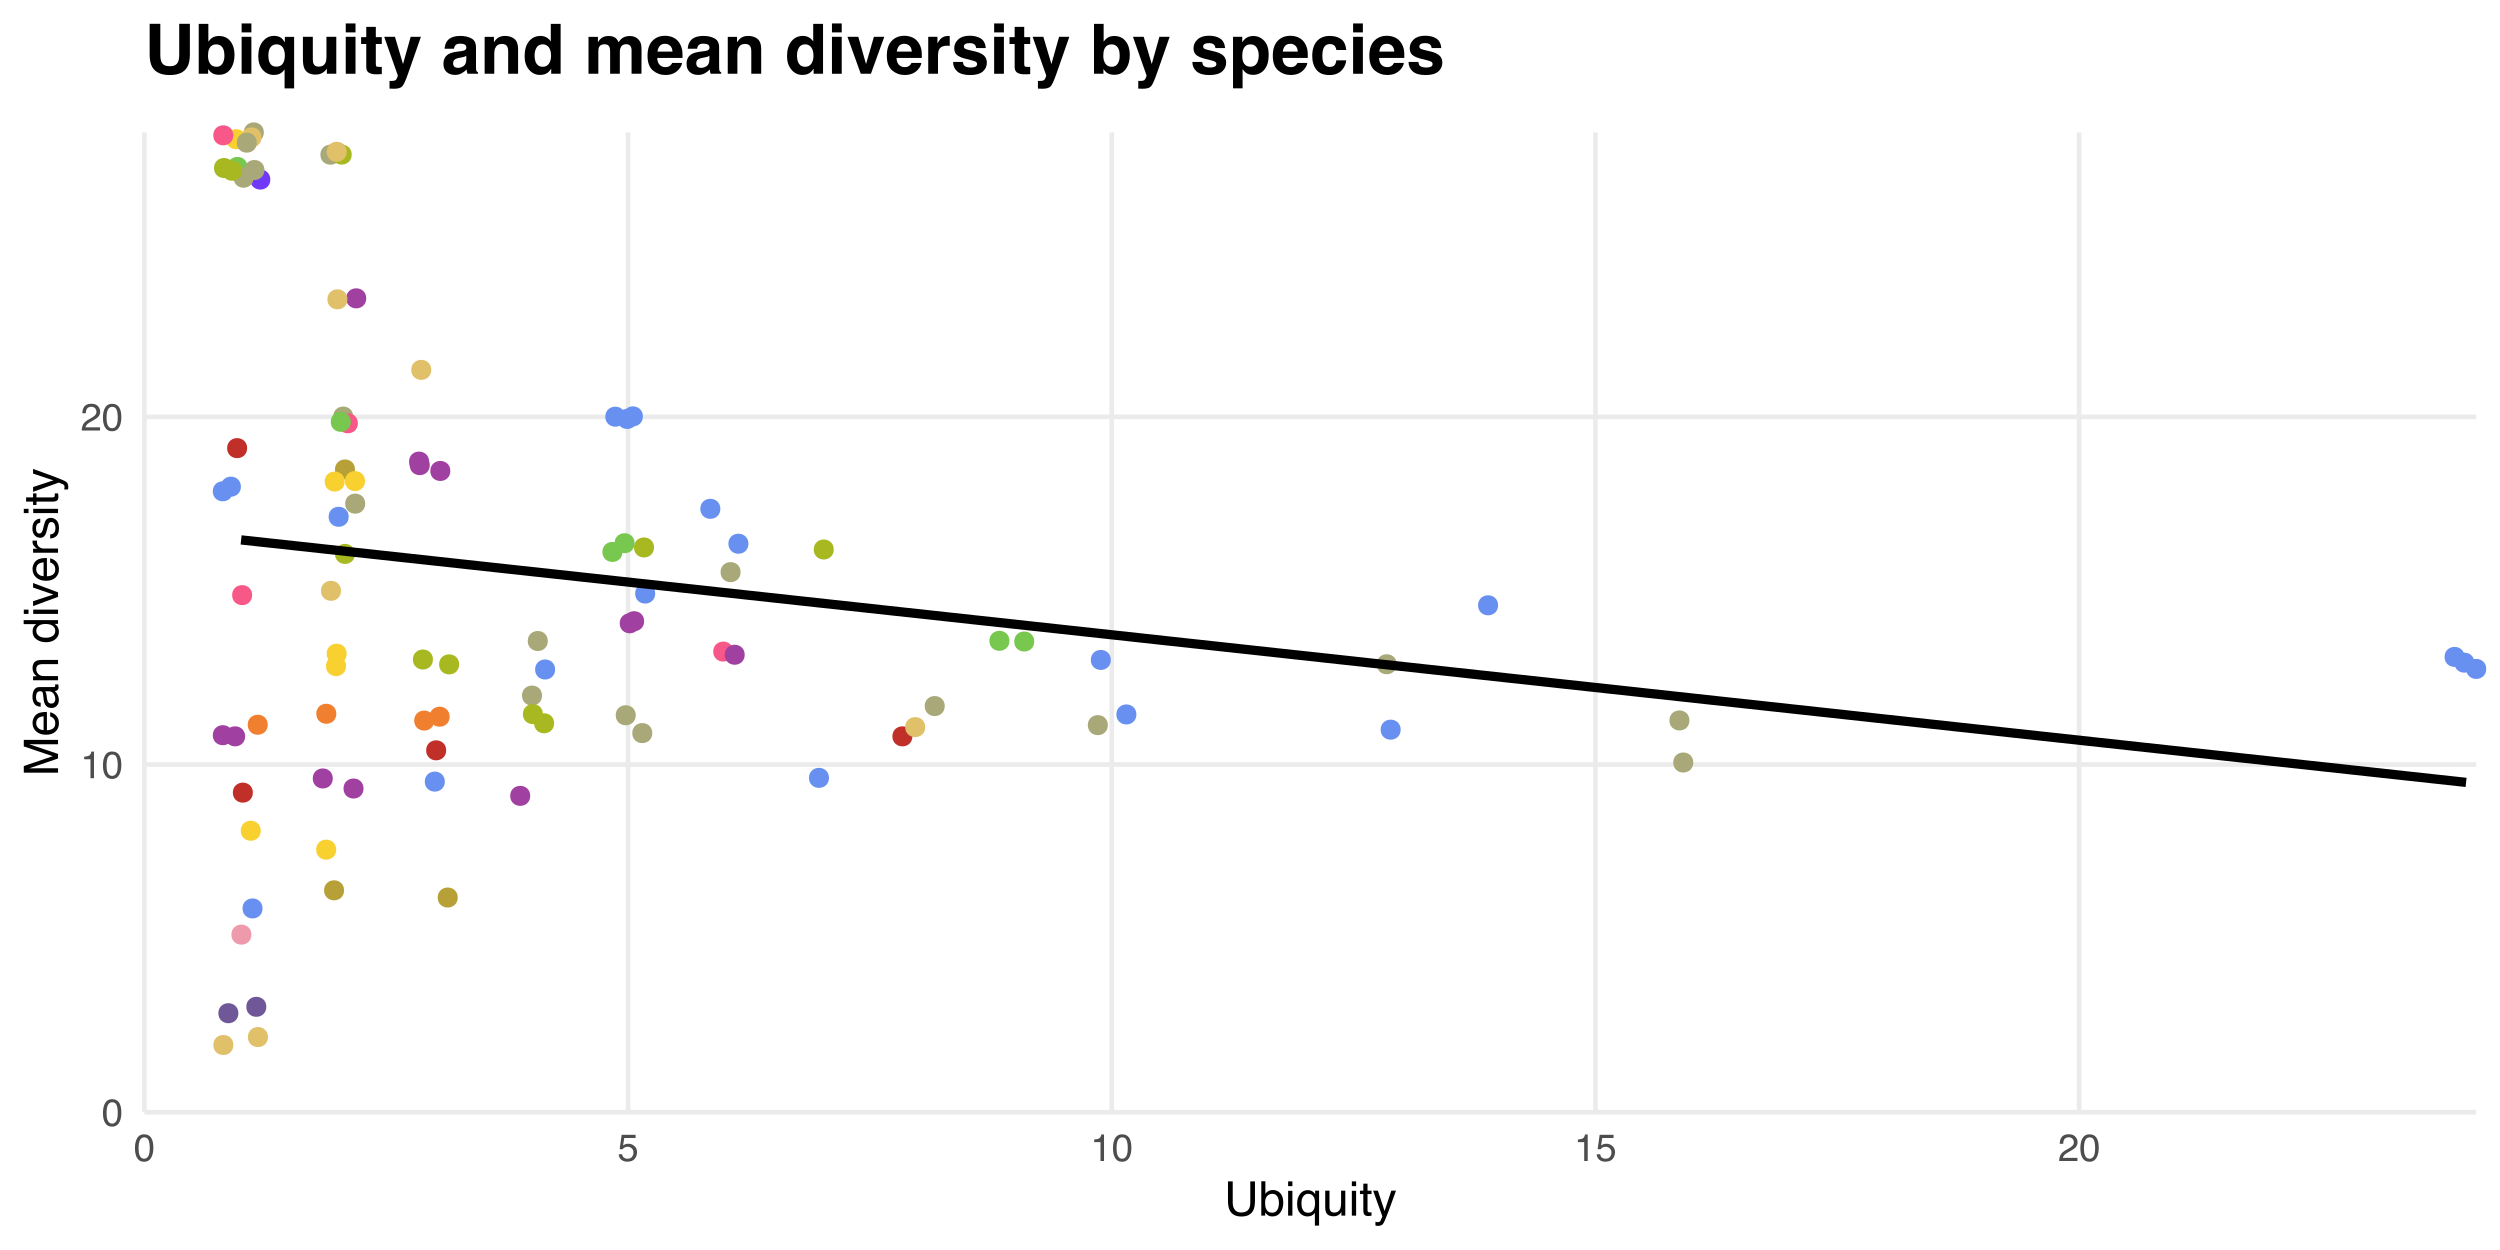 <?xml version="1.0" encoding="UTF-8"?>
<svg xmlns="http://www.w3.org/2000/svg" xmlns:xlink="http://www.w3.org/1999/xlink" width="576pt" height="288pt" viewBox="0 0 576 288" version="1.1">
<defs>
<g>
<symbol overflow="visible" id="glyph0-0">
<path style="stroke:none;" d="M 0.281 0 L 0.281 -6.312 L 5.297 -6.312 L 5.297 0 Z M 4.5 -0.797 L 4.5 -5.516 L 1.078 -5.516 L 1.078 -0.797 Z M 4.5 -0.797 "/>
</symbol>
<symbol overflow="visible" id="glyph0-1">
<path style="stroke:none;" d="M 2.375 -6.156 C 3.176 -6.156 3.754 -5.828 4.109 -5.172 C 4.379 -4.66 4.516 -3.961 4.516 -3.078 C 4.516 -2.242 4.391 -1.555 4.141 -1.016 C 3.785 -0.223 3.195 0.172 2.375 0.172 C 1.633 0.172 1.082 -0.148 0.719 -0.797 C 0.426 -1.328 0.281 -2.047 0.281 -2.953 C 0.281 -3.648 0.367 -4.25 0.547 -4.75 C 0.879 -5.688 1.488 -6.156 2.375 -6.156 Z M 2.375 -0.531 C 2.77 -0.531 3.086 -0.707 3.328 -1.062 C 3.566 -1.426 3.688 -2.086 3.688 -3.047 C 3.688 -3.754 3.598 -4.332 3.422 -4.781 C 3.254 -5.227 2.922 -5.453 2.422 -5.453 C 1.973 -5.453 1.641 -5.238 1.422 -4.812 C 1.211 -4.383 1.109 -3.754 1.109 -2.922 C 1.109 -2.297 1.176 -1.789 1.312 -1.406 C 1.52 -0.82 1.875 -0.531 2.375 -0.531 Z M 2.375 -0.531 "/>
</symbol>
<symbol overflow="visible" id="glyph0-2">
<path style="stroke:none;" d="M 0.844 -4.359 L 0.844 -4.953 C 1.395 -5.004 1.781 -5.094 2 -5.219 C 2.227 -5.344 2.395 -5.645 2.5 -6.125 L 3.109 -6.125 L 3.109 0 L 2.297 0 L 2.297 -4.359 Z M 0.844 -4.359 "/>
</symbol>
<symbol overflow="visible" id="glyph0-3">
<path style="stroke:none;" d="M 0.281 0 C 0.301 -0.531 0.406 -0.988 0.594 -1.375 C 0.789 -1.77 1.164 -2.129 1.719 -2.453 L 2.547 -2.922 C 2.91 -3.141 3.164 -3.328 3.312 -3.484 C 3.551 -3.711 3.672 -3.984 3.672 -4.297 C 3.672 -4.648 3.562 -4.93 3.344 -5.141 C 3.133 -5.359 2.848 -5.469 2.484 -5.469 C 1.961 -5.469 1.598 -5.266 1.391 -4.859 C 1.285 -4.648 1.227 -4.352 1.219 -3.969 L 0.422 -3.969 C 0.43 -4.5 0.531 -4.938 0.719 -5.281 C 1.051 -5.875 1.645 -6.172 2.5 -6.172 C 3.195 -6.172 3.707 -5.977 4.031 -5.594 C 4.363 -5.219 4.531 -4.797 4.531 -4.328 C 4.531 -3.836 4.352 -3.414 4 -3.062 C 3.801 -2.863 3.441 -2.617 2.922 -2.328 L 2.344 -2 C 2.062 -1.844 1.836 -1.695 1.672 -1.562 C 1.391 -1.312 1.211 -1.035 1.141 -0.734 L 4.5 -0.734 L 4.5 0 Z M 0.281 0 "/>
</symbol>
<symbol overflow="visible" id="glyph0-4">
<path style="stroke:none;" d="M 1.094 -1.562 C 1.133 -1.125 1.336 -0.82 1.703 -0.656 C 1.879 -0.57 2.094 -0.531 2.344 -0.531 C 2.801 -0.531 3.141 -0.676 3.359 -0.969 C 3.578 -1.258 3.688 -1.582 3.688 -1.938 C 3.688 -2.363 3.555 -2.691 3.297 -2.922 C 3.035 -3.16 2.719 -3.281 2.344 -3.281 C 2.082 -3.281 1.852 -3.227 1.656 -3.125 C 1.469 -3.02 1.305 -2.879 1.172 -2.703 L 0.5 -2.734 L 0.969 -6.047 L 4.172 -6.047 L 4.172 -5.297 L 1.562 -5.297 L 1.297 -3.594 C 1.43 -3.695 1.566 -3.773 1.703 -3.828 C 1.93 -3.93 2.195 -3.984 2.5 -3.984 C 3.062 -3.984 3.535 -3.801 3.922 -3.438 C 4.316 -3.07 4.516 -2.609 4.516 -2.047 C 4.516 -1.461 4.332 -0.945 3.969 -0.5 C 3.613 -0.062 3.047 0.156 2.266 0.156 C 1.754 0.156 1.305 0.016 0.922 -0.266 C 0.547 -0.547 0.332 -0.977 0.281 -1.562 Z M 1.094 -1.562 "/>
</symbol>
<symbol overflow="visible" id="glyph1-0">
<path style="stroke:none;" d="M 0.359 0 L 0.359 -7.891 L 6.625 -7.891 L 6.625 0 Z M 5.625 -0.984 L 5.625 -6.906 L 1.344 -6.906 L 1.344 -0.984 Z M 5.625 -0.984 "/>
</symbol>
<symbol overflow="visible" id="glyph1-1">
<path style="stroke:none;" d="M 2 -7.891 L 2 -3.016 C 2 -2.441 2.109 -1.961 2.328 -1.578 C 2.641 -1.004 3.176 -0.719 3.938 -0.719 C 4.844 -0.719 5.457 -1.031 5.781 -1.656 C 5.957 -1.988 6.047 -2.441 6.047 -3.016 L 6.047 -7.891 L 7.125 -7.891 L 7.125 -3.453 C 7.125 -2.484 6.992 -1.738 6.734 -1.219 C 6.254 -0.27 5.348 0.203 4.016 0.203 C 2.68 0.203 1.781 -0.27 1.312 -1.219 C 1.039 -1.738 0.906 -2.484 0.906 -3.453 L 0.906 -7.891 Z M 4.016 -7.891 Z M 4.016 -7.891 "/>
</symbol>
<symbol overflow="visible" id="glyph1-2">
<path style="stroke:none;" d="M 0.641 -7.922 L 1.578 -7.922 L 1.578 -5.047 C 1.785 -5.328 2.035 -5.539 2.328 -5.688 C 2.617 -5.832 2.938 -5.906 3.281 -5.906 C 4 -5.906 4.582 -5.656 5.031 -5.156 C 5.477 -4.664 5.703 -3.941 5.703 -2.984 C 5.703 -2.078 5.477 -1.32 5.031 -0.719 C 4.594 -0.113 3.984 0.188 3.203 0.188 C 2.766 0.188 2.395 0.078 2.094 -0.141 C 1.914 -0.266 1.727 -0.461 1.531 -0.734 L 1.531 0 L 0.641 0 Z M 3.141 -0.672 C 3.672 -0.672 4.062 -0.879 4.312 -1.297 C 4.57 -1.711 4.703 -2.258 4.703 -2.938 C 4.703 -3.539 4.57 -4.039 4.312 -4.438 C 4.062 -4.832 3.68 -5.031 3.172 -5.031 C 2.734 -5.031 2.348 -4.867 2.016 -4.547 C 1.68 -4.223 1.516 -3.688 1.516 -2.938 C 1.516 -2.395 1.582 -1.957 1.719 -1.625 C 1.977 -0.988 2.453 -0.672 3.141 -0.672 Z M 3.141 -0.672 "/>
</symbol>
<symbol overflow="visible" id="glyph1-3">
<path style="stroke:none;" d="M 0.703 -5.719 L 1.688 -5.719 L 1.688 0 L 0.703 0 Z M 0.703 -7.891 L 1.688 -7.891 L 1.688 -6.797 L 0.703 -6.797 Z M 0.703 -7.891 "/>
</symbol>
<symbol overflow="visible" id="glyph1-4">
<path style="stroke:none;" d="M 1.328 -2.797 C 1.328 -2.297 1.398 -1.879 1.547 -1.547 C 1.785 -0.953 2.227 -0.656 2.875 -0.656 C 3.539 -0.656 4.004 -0.969 4.266 -1.594 C 4.398 -1.938 4.469 -2.379 4.469 -2.922 C 4.469 -3.422 4.391 -3.836 4.234 -4.172 C 3.973 -4.742 3.516 -5.031 2.859 -5.031 C 2.441 -5.031 2.082 -4.848 1.781 -4.484 C 1.477 -4.117 1.328 -3.555 1.328 -2.797 Z M 2.766 -5.875 C 3.234 -5.875 3.633 -5.754 3.969 -5.516 C 4.145 -5.391 4.316 -5.203 4.484 -4.953 L 4.484 -5.75 L 5.391 -5.75 L 5.391 2.297 L 4.422 2.297 L 4.422 -0.656 C 4.266 -0.406 4.039 -0.203 3.75 -0.047 C 3.469 0.109 3.113 0.188 2.688 0.188 C 2.07 0.188 1.523 -0.051 1.047 -0.531 C 0.566 -1.008 0.328 -1.742 0.328 -2.734 C 0.328 -3.648 0.551 -4.398 1 -4.984 C 1.457 -5.578 2.047 -5.875 2.766 -5.875 Z M 2.766 -5.875 "/>
</symbol>
<symbol overflow="visible" id="glyph1-5">
<path style="stroke:none;" d="M 1.672 -5.75 L 1.672 -1.938 C 1.672 -1.645 1.719 -1.406 1.812 -1.219 C 1.988 -0.875 2.312 -0.703 2.781 -0.703 C 3.445 -0.703 3.906 -1 4.156 -1.594 C 4.281 -1.914 4.344 -2.359 4.344 -2.922 L 4.344 -5.75 L 5.312 -5.75 L 5.312 0 L 4.406 0 L 4.422 -0.844 C 4.297 -0.625 4.141 -0.441 3.953 -0.297 C 3.578 0.004 3.129 0.156 2.609 0.156 C 1.785 0.156 1.223 -0.117 0.922 -0.672 C 0.766 -0.961 0.688 -1.352 0.688 -1.844 L 0.688 -5.75 Z M 3 -5.891 Z M 3 -5.891 "/>
</symbol>
<symbol overflow="visible" id="glyph1-6">
<path style="stroke:none;" d="M 0.906 -7.359 L 1.875 -7.359 L 1.875 -5.75 L 2.797 -5.75 L 2.797 -4.969 L 1.875 -4.969 L 1.875 -1.203 C 1.875 -1.004 1.941 -0.875 2.078 -0.812 C 2.16 -0.77 2.285 -0.75 2.453 -0.75 C 2.504 -0.75 2.555 -0.75 2.609 -0.75 C 2.66 -0.75 2.723 -0.754 2.797 -0.766 L 2.797 0 C 2.68 0.031 2.562 0.051 2.438 0.062 C 2.32 0.082 2.195 0.094 2.062 0.094 C 1.613 0.094 1.305 -0.02 1.141 -0.25 C 0.984 -0.488 0.906 -0.789 0.906 -1.156 L 0.906 -4.969 L 0.125 -4.969 L 0.125 -5.75 L 0.906 -5.75 Z M 0.906 -7.359 "/>
</symbol>
<symbol overflow="visible" id="glyph1-7">
<path style="stroke:none;" d="M 4.297 -5.75 L 5.375 -5.75 C 5.238 -5.383 4.938 -4.547 4.469 -3.234 C 4.113 -2.242 3.816 -1.438 3.578 -0.812 C 3.023 0.656 2.633 1.551 2.406 1.875 C 2.176 2.195 1.781 2.359 1.219 2.359 C 1.082 2.359 0.977 2.352 0.906 2.344 C 0.832 2.332 0.742 2.312 0.641 2.281 L 0.641 1.406 C 0.805 1.445 0.926 1.473 1 1.484 C 1.07 1.492 1.141 1.5 1.203 1.5 C 1.379 1.5 1.508 1.469 1.594 1.406 C 1.676 1.352 1.75 1.285 1.812 1.203 C 1.82 1.172 1.883 1.02 2 0.75 C 2.113 0.488 2.191 0.297 2.234 0.172 L 0.109 -5.75 L 1.203 -5.75 L 2.75 -1.062 Z M 2.75 -5.891 Z M 2.75 -5.891 "/>
</symbol>
<symbol overflow="visible" id="glyph2-0">
<path style="stroke:none;" d="M 0 -0.359 L -7.891 -0.359 L -7.891 -6.625 L 0 -6.625 Z M -0.984 -5.625 L -6.906 -5.625 L -6.906 -1.344 L -0.984 -1.344 Z M -0.984 -5.625 "/>
</symbol>
<symbol overflow="visible" id="glyph2-1">
<path style="stroke:none;" d="M -7.891 -0.812 L -7.891 -2.344 L -1.219 -4.609 L -7.891 -6.859 L -7.891 -8.375 L 0 -8.375 L 0 -7.359 L -4.656 -7.359 C -4.82 -7.359 -5.086 -7.359 -5.453 -7.359 C -5.828 -7.367 -6.227 -7.375 -6.656 -7.375 L 0 -5.125 L 0 -4.078 L -6.656 -1.812 L -6.406 -1.812 C -6.219 -1.812 -5.926 -1.812 -5.531 -1.812 C -5.133 -1.82 -4.844 -1.828 -4.656 -1.828 L 0 -1.828 L 0 -0.812 Z M -7.891 -0.812 "/>
</symbol>
<symbol overflow="visible" id="glyph2-2">
<path style="stroke:none;" d="M -5.875 -3.109 C -5.875 -3.516 -5.781 -3.906 -5.594 -4.281 C -5.406 -4.664 -5.156 -4.961 -4.844 -5.172 C -4.562 -5.359 -4.223 -5.484 -3.828 -5.547 C -3.566 -5.609 -3.145 -5.641 -2.562 -5.641 L -2.562 -1.422 C -1.977 -1.441 -1.508 -1.578 -1.156 -1.828 C -0.812 -2.086 -0.641 -2.488 -0.641 -3.031 C -0.641 -3.539 -0.805 -3.945 -1.141 -4.25 C -1.328 -4.414 -1.551 -4.535 -1.812 -4.609 L -1.812 -5.562 C -1.594 -5.531 -1.352 -5.441 -1.094 -5.297 C -0.832 -5.16 -0.625 -5.004 -0.469 -4.828 C -0.176 -4.535 0.02 -4.176 0.125 -3.75 C 0.176 -3.508 0.203 -3.242 0.203 -2.953 C 0.203 -2.234 -0.055 -1.625 -0.578 -1.125 C -1.098 -0.633 -1.828 -0.391 -2.766 -0.391 C -3.691 -0.391 -4.441 -0.641 -5.016 -1.141 C -5.586 -1.641 -5.875 -2.297 -5.875 -3.109 Z M -3.328 -4.641 C -3.754 -4.609 -4.094 -4.52 -4.344 -4.375 C -4.801 -4.102 -5.031 -3.66 -5.031 -3.047 C -5.031 -2.598 -4.867 -2.223 -4.547 -1.922 C -4.234 -1.629 -3.828 -1.473 -3.328 -1.453 Z M -5.891 -3.016 Z M -5.891 -3.016 "/>
</symbol>
<symbol overflow="visible" id="glyph2-3">
<path style="stroke:none;" d="M -1.531 -1.453 C -1.25 -1.453 -1.023 -1.551 -0.859 -1.75 C -0.703 -1.957 -0.625 -2.203 -0.625 -2.484 C -0.625 -2.816 -0.703 -3.145 -0.859 -3.469 C -1.117 -4.008 -1.551 -4.281 -2.156 -4.281 L -2.922 -4.281 C -2.848 -4.156 -2.785 -4 -2.734 -3.812 C -2.691 -3.633 -2.656 -3.453 -2.625 -3.266 L -2.562 -2.688 C -2.508 -2.332 -2.438 -2.066 -2.344 -1.891 C -2.164 -1.598 -1.895 -1.453 -1.531 -1.453 Z M -3.484 -3.797 C -3.516 -4.016 -3.609 -4.16 -3.766 -4.234 C -3.848 -4.273 -3.973 -4.297 -4.141 -4.297 C -4.461 -4.297 -4.695 -4.176 -4.844 -3.938 C -5 -3.707 -5.078 -3.375 -5.078 -2.938 C -5.078 -2.438 -4.941 -2.082 -4.672 -1.875 C -4.516 -1.75 -4.289 -1.672 -4 -1.641 L -4 -0.734 C -4.707 -0.754 -5.195 -0.984 -5.469 -1.422 C -5.75 -1.867 -5.891 -2.383 -5.891 -2.969 C -5.891 -3.645 -5.758 -4.191 -5.5 -4.609 C -5.25 -5.035 -4.848 -5.25 -4.297 -5.25 L -0.984 -5.25 C -0.891 -5.25 -0.812 -5.266 -0.75 -5.297 C -0.688 -5.336 -0.656 -5.426 -0.656 -5.562 C -0.656 -5.602 -0.656 -5.648 -0.656 -5.703 C -0.664 -5.766 -0.676 -5.82 -0.688 -5.875 L 0.031 -5.875 C 0.07 -5.727 0.098 -5.613 0.109 -5.531 C 0.117 -5.457 0.125 -5.352 0.125 -5.219 C 0.125 -4.883 0.004 -4.641 -0.234 -4.484 C -0.359 -4.41 -0.535 -4.359 -0.766 -4.328 C -0.504 -4.129 -0.281 -3.844 -0.094 -3.469 C 0.094 -3.102 0.188 -2.695 0.188 -2.25 C 0.188 -1.719 0.023 -1.281 -0.297 -0.938 C -0.617 -0.602 -1.023 -0.438 -1.516 -0.438 C -2.047 -0.438 -2.457 -0.602 -2.75 -0.938 C -3.039 -1.27 -3.223 -1.707 -3.297 -2.25 Z M -5.891 -2.984 Z M -5.891 -2.984 "/>
</symbol>
<symbol overflow="visible" id="glyph2-4">
<path style="stroke:none;" d="M -5.75 -0.703 L -5.75 -1.625 L -4.938 -1.625 C -5.27 -1.895 -5.508 -2.18 -5.656 -2.484 C -5.801 -2.797 -5.875 -3.133 -5.875 -3.5 C -5.875 -4.32 -5.594 -4.875 -5.031 -5.156 C -4.719 -5.312 -4.27 -5.391 -3.688 -5.391 L 0 -5.391 L 0 -4.422 L -3.625 -4.422 C -3.977 -4.422 -4.258 -4.367 -4.469 -4.266 C -4.832 -4.086 -5.016 -3.773 -5.016 -3.328 C -5.016 -3.098 -4.988 -2.91 -4.938 -2.766 C -4.863 -2.492 -4.707 -2.258 -4.469 -2.062 C -4.281 -1.906 -4.082 -1.801 -3.875 -1.75 C -3.676 -1.695 -3.391 -1.672 -3.016 -1.672 L 0 -1.672 L 0 -0.703 Z M -5.891 -2.984 Z M -5.891 -2.984 "/>
</symbol>
<symbol overflow="visible" id="glyph2-5">
<path style="stroke:none;" d=""/>
</symbol>
<symbol overflow="visible" id="glyph2-6">
<path style="stroke:none;" d="M -2.812 -1.328 C -2.195 -1.328 -1.68 -1.457 -1.266 -1.719 C -0.848 -1.977 -0.641 -2.395 -0.641 -2.969 C -0.641 -3.414 -0.832 -3.781 -1.219 -4.062 C -1.602 -4.352 -2.156 -4.5 -2.875 -4.5 C -3.602 -4.5 -4.141 -4.348 -4.484 -4.047 C -4.836 -3.754 -5.016 -3.391 -5.016 -2.953 C -5.016 -2.473 -4.828 -2.082 -4.453 -1.781 C -4.078 -1.477 -3.531 -1.328 -2.812 -1.328 Z M -5.859 -2.781 C -5.859 -3.219 -5.766 -3.586 -5.578 -3.891 C -5.473 -4.055 -5.285 -4.25 -5.016 -4.469 L -7.922 -4.469 L -7.922 -5.391 L 0 -5.391 L 0 -4.531 L -0.797 -4.531 C -0.441 -4.301 -0.188 -4.031 -0.031 -3.719 C 0.125 -3.414 0.203 -3.066 0.203 -2.672 C 0.203 -2.023 -0.062 -1.469 -0.594 -1 C -1.133 -0.531 -1.852 -0.297 -2.75 -0.297 C -3.594 -0.297 -4.32 -0.508 -4.938 -0.938 C -5.551 -1.363 -5.859 -1.977 -5.859 -2.781 Z M -5.859 -2.781 "/>
</symbol>
<symbol overflow="visible" id="glyph2-7">
<path style="stroke:none;" d="M -5.719 -0.703 L -5.719 -1.688 L 0 -1.688 L 0 -0.703 Z M -7.891 -0.703 L -7.891 -1.688 L -6.797 -1.688 L -6.797 -0.703 Z M -7.891 -0.703 "/>
</symbol>
<symbol overflow="visible" id="glyph2-8">
<path style="stroke:none;" d="M -5.75 -1.188 L -1.062 -2.719 L -5.75 -4.328 L -5.75 -5.375 L 0 -3.219 L 0 -2.188 L -5.75 -0.062 Z M -5.75 -1.188 "/>
</symbol>
<symbol overflow="visible" id="glyph2-9">
<path style="stroke:none;" d="M -5.75 -0.734 L -5.75 -1.656 L -4.766 -1.656 C -4.953 -1.727 -5.18 -1.91 -5.453 -2.203 C -5.734 -2.492 -5.875 -2.832 -5.875 -3.219 C -5.875 -3.238 -5.875 -3.27 -5.875 -3.312 C -5.875 -3.352 -5.867 -3.426 -5.859 -3.531 L -4.828 -3.531 C -4.836 -3.477 -4.844 -3.426 -4.844 -3.375 C -4.852 -3.32 -4.859 -3.27 -4.859 -3.219 C -4.859 -2.727 -4.703 -2.352 -4.391 -2.094 C -4.078 -1.832 -3.719 -1.703 -3.312 -1.703 L 0 -1.703 L 0 -0.734 Z M -5.75 -0.734 "/>
</symbol>
<symbol overflow="visible" id="glyph2-10">
<path style="stroke:none;" d="M -1.812 -1.281 C -1.488 -1.312 -1.238 -1.395 -1.062 -1.531 C -0.75 -1.77 -0.594 -2.191 -0.594 -2.797 C -0.594 -3.148 -0.672 -3.461 -0.828 -3.734 C -0.984 -4.004 -1.223 -4.141 -1.547 -4.141 C -1.797 -4.141 -1.984 -4.031 -2.109 -3.812 C -2.191 -3.676 -2.285 -3.398 -2.391 -2.984 L -2.578 -2.219 C -2.703 -1.727 -2.836 -1.367 -2.984 -1.141 C -3.254 -0.723 -3.617 -0.516 -4.078 -0.516 C -4.617 -0.516 -5.055 -0.707 -5.391 -1.094 C -5.734 -1.488 -5.906 -2.02 -5.906 -2.688 C -5.906 -3.551 -5.648 -4.176 -5.141 -4.562 C -4.816 -4.801 -4.469 -4.914 -4.094 -4.906 L -4.094 -4 C -4.312 -3.977 -4.508 -3.898 -4.688 -3.766 C -4.945 -3.547 -5.078 -3.16 -5.078 -2.609 C -5.078 -2.242 -5.004 -1.969 -4.859 -1.781 C -4.723 -1.594 -4.539 -1.5 -4.312 -1.5 C -4.062 -1.5 -3.863 -1.625 -3.719 -1.875 C -3.625 -2.008 -3.539 -2.219 -3.469 -2.5 L -3.312 -3.141 C -3.145 -3.836 -2.984 -4.301 -2.828 -4.531 C -2.578 -4.914 -2.191 -5.109 -1.672 -5.109 C -1.148 -5.109 -0.703 -4.91 -0.328 -4.516 C 0.035 -4.129 0.219 -3.539 0.219 -2.75 C 0.219 -1.895 0.023 -1.285 -0.359 -0.922 C -0.754 -0.566 -1.238 -0.379 -1.812 -0.359 Z M -5.891 -2.719 Z M -5.891 -2.719 "/>
</symbol>
<symbol overflow="visible" id="glyph2-11">
<path style="stroke:none;" d="M -7.359 -0.906 L -7.359 -1.875 L -5.75 -1.875 L -5.75 -2.797 L -4.969 -2.797 L -4.969 -1.875 L -1.203 -1.875 C -1.004 -1.875 -0.875 -1.941 -0.812 -2.078 C -0.77 -2.16 -0.75 -2.285 -0.75 -2.453 C -0.75 -2.504 -0.75 -2.555 -0.75 -2.609 C -0.75 -2.66 -0.754 -2.723 -0.766 -2.797 L 0 -2.797 C 0.031 -2.68 0.051 -2.562 0.062 -2.438 C 0.082 -2.32 0.094 -2.195 0.094 -2.062 C 0.094 -1.613 -0.02 -1.305 -0.25 -1.141 C -0.488 -0.984 -0.789 -0.906 -1.156 -0.906 L -4.969 -0.906 L -4.969 -0.125 L -5.75 -0.125 L -5.75 -0.906 Z M -7.359 -0.906 "/>
</symbol>
<symbol overflow="visible" id="glyph2-12">
<path style="stroke:none;" d="M -5.75 -4.297 L -5.75 -5.375 C -5.383 -5.238 -4.547 -4.938 -3.234 -4.469 C -2.242 -4.113 -1.438 -3.816 -0.812 -3.578 C 0.656 -3.023 1.551 -2.633 1.875 -2.406 C 2.195 -2.176 2.359 -1.781 2.359 -1.219 C 2.359 -1.082 2.352 -0.977 2.344 -0.906 C 2.332 -0.832 2.312 -0.742 2.281 -0.641 L 1.406 -0.641 C 1.445 -0.805 1.473 -0.926 1.484 -1 C 1.492 -1.07 1.5 -1.141 1.5 -1.203 C 1.5 -1.379 1.469 -1.508 1.406 -1.594 C 1.352 -1.676 1.285 -1.75 1.203 -1.812 C 1.172 -1.82 1.02 -1.883 0.75 -2 C 0.488 -2.113 0.297 -2.191 0.172 -2.234 L -5.75 -0.109 L -5.75 -1.203 L -1.062 -2.75 Z M -5.891 -2.75 Z M -5.891 -2.75 "/>
</symbol>
<symbol overflow="visible" id="glyph3-0">
<path style="stroke:none;" d="M 1.203 0 L 1.203 -11.516 L 10.484 -11.516 L 10.484 0 Z M 9.047 -1.438 L 9.047 -10.078 L 2.641 -10.078 L 2.641 -1.438 Z M 9.047 -1.438 "/>
</symbol>
<symbol overflow="visible" id="glyph3-1">
<path style="stroke:none;" d="M 1.219 -11.516 L 3.672 -11.516 L 3.672 -4.438 C 3.672 -3.645 3.766 -3.066 3.953 -2.703 C 4.242 -2.055 4.879 -1.734 5.859 -1.734 C 6.828 -1.734 7.457 -2.055 7.75 -2.703 C 7.938 -3.066 8.031 -3.645 8.031 -4.438 L 8.031 -11.516 L 10.484 -11.516 L 10.484 -4.438 C 10.484 -3.219 10.289 -2.266 9.906 -1.578 C 9.195 -0.328 7.848 0.297 5.859 0.297 C 3.859 0.297 2.504 -0.328 1.797 -1.578 C 1.41 -2.266 1.219 -3.219 1.219 -4.438 Z M 5.859 -11.516 Z M 5.859 -11.516 "/>
</symbol>
<symbol overflow="visible" id="glyph3-2">
<path style="stroke:none;" d="M 5.641 -8.703 C 6.766 -8.703 7.641 -8.297 8.266 -7.484 C 8.898 -6.68 9.219 -5.645 9.219 -4.375 C 9.219 -3.051 8.906 -1.953 8.281 -1.078 C 7.656 -0.203 6.785 0.234 5.672 0.234 C 4.961 0.234 4.395 0.086 3.969 -0.203 C 3.719 -0.367 3.441 -0.66 3.141 -1.078 L 3.141 0 L 0.969 0 L 0.969 -11.5 L 3.188 -11.5 L 3.188 -7.406 C 3.469 -7.801 3.773 -8.102 4.109 -8.312 C 4.516 -8.57 5.023 -8.703 5.641 -8.703 Z M 5.078 -1.609 C 5.648 -1.609 6.094 -1.836 6.406 -2.297 C 6.727 -2.766 6.891 -3.379 6.891 -4.141 C 6.891 -4.742 6.812 -5.242 6.656 -5.641 C 6.352 -6.391 5.805 -6.766 5.016 -6.766 C 4.203 -6.766 3.645 -6.395 3.344 -5.656 C 3.188 -5.27 3.109 -4.766 3.109 -4.141 C 3.109 -3.41 3.27 -2.805 3.594 -2.328 C 3.914 -1.848 4.41 -1.609 5.078 -1.609 Z M 5.078 -1.609 "/>
</symbol>
<symbol overflow="visible" id="glyph3-3">
<path style="stroke:none;" d="M 3.328 -9.531 L 1.078 -9.531 L 1.078 -11.594 L 3.328 -11.594 Z M 1.078 -8.516 L 3.328 -8.516 L 3.328 0 L 1.078 0 Z M 1.078 -8.516 "/>
</symbol>
<symbol overflow="visible" id="glyph3-4">
<path style="stroke:none;" d="M 4.656 -1.641 C 5.414 -1.641 5.957 -1.969 6.281 -2.625 C 6.488 -3.062 6.594 -3.609 6.594 -4.266 C 6.594 -4.785 6.504 -5.254 6.328 -5.672 C 6.016 -6.41 5.457 -6.781 4.656 -6.781 C 4.094 -6.781 3.641 -6.562 3.297 -6.125 C 2.961 -5.695 2.797 -5.039 2.797 -4.156 C 2.797 -3.57 2.875 -3.094 3.031 -2.719 C 3.32 -2 3.863 -1.641 4.656 -1.641 Z M 4.094 -8.734 C 4.801 -8.734 5.375 -8.562 5.812 -8.219 C 6.062 -8.02 6.32 -7.691 6.594 -7.234 L 6.594 -8.5 L 8.734 -8.5 L 8.734 3.375 L 6.531 3.375 L 6.531 -1.062 C 6.363 -0.719 6.078 -0.41 5.672 -0.141 C 5.273 0.129 4.727 0.266 4.031 0.266 C 3.039 0.266 2.195 -0.125 1.5 -0.906 C 0.812 -1.695 0.469 -2.75 0.469 -4.062 C 0.469 -5.477 0.816 -6.609 1.516 -7.453 C 2.211 -8.305 3.07 -8.734 4.094 -8.734 Z M 4.094 -8.734 "/>
</symbol>
<symbol overflow="visible" id="glyph3-5">
<path style="stroke:none;" d="M 3.266 -8.516 L 3.266 -3.391 C 3.266 -2.898 3.32 -2.535 3.438 -2.297 C 3.633 -1.859 4.031 -1.641 4.625 -1.641 C 5.383 -1.641 5.906 -1.945 6.188 -2.562 C 6.332 -2.895 6.406 -3.336 6.406 -3.891 L 6.406 -8.516 L 8.672 -8.516 L 8.672 0 L 6.5 0 L 6.5 -1.203 C 6.477 -1.18 6.426 -1.102 6.344 -0.969 C 6.258 -0.844 6.16 -0.727 6.047 -0.625 C 5.703 -0.312 5.363 -0.098 5.031 0.016 C 4.707 0.129 4.328 0.188 3.891 0.188 C 2.629 0.188 1.781 -0.266 1.344 -1.172 C 1.102 -1.672 0.984 -2.41 0.984 -3.391 L 0.984 -8.516 Z M 4.828 -8.75 Z M 4.828 -8.75 "/>
</symbol>
<symbol overflow="visible" id="glyph3-6">
<path style="stroke:none;" d="M 0.172 -6.859 L 0.172 -8.438 L 1.359 -8.438 L 1.359 -10.812 L 3.562 -10.812 L 3.562 -8.438 L 4.938 -8.438 L 4.938 -6.859 L 3.562 -6.859 L 3.562 -2.359 C 3.562 -2.004 3.602 -1.785 3.688 -1.703 C 3.781 -1.617 4.051 -1.578 4.5 -1.578 C 4.57 -1.578 4.645 -1.578 4.719 -1.578 C 4.789 -1.578 4.863 -1.582 4.938 -1.594 L 4.938 0.078 L 3.891 0.125 C 2.836 0.156 2.117 -0.031 1.734 -0.438 C 1.484 -0.688 1.359 -1.078 1.359 -1.609 L 1.359 -6.859 Z M 0.172 -6.859 "/>
</symbol>
<symbol overflow="visible" id="glyph3-7">
<path style="stroke:none;" d="M 1.391 1.641 L 1.672 1.656 C 1.891 1.664 2.098 1.656 2.297 1.625 C 2.492 1.602 2.66 1.547 2.797 1.453 C 2.922 1.359 3.039 1.172 3.156 0.891 C 3.27 0.609 3.316 0.438 3.297 0.375 L 0.172 -8.516 L 2.641 -8.516 L 4.5 -2.234 L 6.266 -8.516 L 8.625 -8.516 L 5.703 -0.141 C 5.141 1.473 4.691 2.473 4.359 2.859 C 4.035 3.254 3.383 3.453 2.406 3.453 C 2.207 3.453 2.047 3.445 1.922 3.438 C 1.805 3.438 1.629 3.43 1.391 3.422 Z M 4.406 -8.75 Z M 4.406 -8.75 "/>
</symbol>
<symbol overflow="visible" id="glyph3-8">
<path style="stroke:none;" d=""/>
</symbol>
<symbol overflow="visible" id="glyph3-9">
<path style="stroke:none;" d="M 5.734 -4.141 C 5.598 -4.055 5.457 -3.984 5.312 -3.922 C 5.164 -3.867 4.969 -3.82 4.719 -3.781 L 4.219 -3.688 C 3.75 -3.602 3.414 -3.5 3.219 -3.375 C 2.875 -3.176 2.703 -2.863 2.703 -2.438 C 2.703 -2.051 2.805 -1.773 3.016 -1.609 C 3.223 -1.441 3.477 -1.359 3.781 -1.359 C 4.258 -1.359 4.703 -1.5 5.109 -1.781 C 5.516 -2.062 5.723 -2.57 5.734 -3.312 Z M 4.391 -5.188 C 4.797 -5.238 5.086 -5.301 5.266 -5.375 C 5.586 -5.508 5.75 -5.723 5.75 -6.016 C 5.75 -6.359 5.625 -6.598 5.375 -6.734 C 5.133 -6.867 4.781 -6.938 4.312 -6.938 C 3.789 -6.938 3.422 -6.805 3.203 -6.547 C 3.047 -6.348 2.941 -6.086 2.891 -5.766 L 0.734 -5.766 C 0.785 -6.504 0.992 -7.113 1.359 -7.594 C 1.953 -8.344 2.961 -8.719 4.391 -8.719 C 5.328 -8.719 6.156 -8.535 6.875 -8.172 C 7.602 -7.797 7.969 -7.098 7.969 -6.078 L 7.969 -2.172 C 7.969 -1.898 7.973 -1.57 7.984 -1.188 C 7.992 -0.895 8.035 -0.695 8.109 -0.594 C 8.18 -0.488 8.289 -0.398 8.438 -0.328 L 8.438 0 L 6.016 0 C 5.953 -0.176 5.906 -0.336 5.875 -0.484 C 5.852 -0.641 5.832 -0.812 5.812 -1 C 5.508 -0.664 5.156 -0.383 4.75 -0.156 C 4.27 0.125 3.727 0.266 3.125 0.266 C 2.352 0.266 1.719 0.047 1.219 -0.391 C 0.719 -0.836 0.469 -1.461 0.469 -2.266 C 0.469 -3.316 0.867 -4.078 1.672 -4.547 C 2.117 -4.797 2.77 -4.977 3.625 -5.094 Z M 4.5 -8.75 Z M 4.5 -8.75 "/>
</symbol>
<symbol overflow="visible" id="glyph3-10">
<path style="stroke:none;" d="M 5.766 -8.719 C 6.641 -8.719 7.359 -8.488 7.922 -8.031 C 8.484 -7.57 8.766 -6.805 8.766 -5.734 L 8.766 0 L 6.484 0 L 6.484 -5.188 C 6.484 -5.633 6.422 -5.977 6.297 -6.219 C 6.078 -6.656 5.66 -6.875 5.047 -6.875 C 4.297 -6.875 3.781 -6.551 3.5 -5.906 C 3.352 -5.57 3.281 -5.141 3.281 -4.609 L 3.281 0 L 1.062 0 L 1.062 -8.5 L 3.203 -8.5 L 3.203 -7.266 C 3.492 -7.703 3.766 -8.016 4.016 -8.203 C 4.473 -8.547 5.055 -8.719 5.766 -8.719 Z M 4.938 -8.75 Z M 4.938 -8.75 "/>
</symbol>
<symbol overflow="visible" id="glyph3-11">
<path style="stroke:none;" d="M 4.188 -8.719 C 4.695 -8.719 5.148 -8.602 5.547 -8.375 C 5.953 -8.156 6.281 -7.844 6.531 -7.438 L 6.531 -11.5 L 8.797 -11.5 L 8.797 0 L 6.625 0 L 6.625 -1.188 C 6.312 -0.676 5.953 -0.305 5.547 -0.078 C 5.141 0.148 4.633 0.266 4.031 0.266 C 3.031 0.266 2.191 -0.133 1.516 -0.938 C 0.836 -1.75 0.5 -2.785 0.5 -4.047 C 0.5 -5.492 0.832 -6.633 1.5 -7.469 C 2.164 -8.301 3.062 -8.719 4.188 -8.719 Z M 4.672 -1.609 C 5.297 -1.609 5.77 -1.844 6.094 -2.312 C 6.426 -2.781 6.594 -3.391 6.594 -4.141 C 6.594 -5.18 6.332 -5.926 5.812 -6.375 C 5.488 -6.645 5.113 -6.781 4.688 -6.781 C 4.031 -6.781 3.551 -6.531 3.25 -6.031 C 2.945 -5.539 2.797 -4.93 2.797 -4.203 C 2.797 -3.422 2.945 -2.789 3.25 -2.312 C 3.562 -1.844 4.035 -1.609 4.672 -1.609 Z M 4.672 -1.609 "/>
</symbol>
<symbol overflow="visible" id="glyph3-12">
<path style="stroke:none;" d="M 10.562 -8.703 C 10.938 -8.703 11.305 -8.629 11.672 -8.484 C 12.035 -8.336 12.363 -8.082 12.656 -7.719 C 12.895 -7.426 13.055 -7.062 13.141 -6.625 C 13.191 -6.344 13.219 -5.926 13.219 -5.375 L 13.203 0 L 10.922 0 L 10.922 -5.422 C 10.922 -5.742 10.867 -6.008 10.766 -6.219 C 10.566 -6.613 10.203 -6.812 9.672 -6.812 C 9.055 -6.812 8.633 -6.555 8.406 -6.047 C 8.281 -5.773 8.219 -5.453 8.219 -5.078 L 8.219 0 L 5.984 0 L 5.984 -5.078 C 5.984 -5.578 5.93 -5.941 5.828 -6.172 C 5.641 -6.586 5.27 -6.797 4.719 -6.797 C 4.082 -6.797 3.656 -6.586 3.438 -6.172 C 3.32 -5.941 3.266 -5.594 3.266 -5.125 L 3.266 0 L 1 0 L 1 -8.5 L 3.172 -8.5 L 3.172 -7.266 C 3.441 -7.703 3.703 -8.016 3.953 -8.203 C 4.379 -8.535 4.938 -8.703 5.625 -8.703 C 6.281 -8.703 6.805 -8.562 7.203 -8.281 C 7.523 -8.008 7.77 -7.664 7.938 -7.25 C 8.227 -7.75 8.594 -8.117 9.031 -8.359 C 9.488 -8.586 10 -8.703 10.562 -8.703 Z M 10.562 -8.703 "/>
</symbol>
<symbol overflow="visible" id="glyph3-13">
<path style="stroke:none;" d="M 4.406 -6.906 C 3.883 -6.906 3.484 -6.742 3.203 -6.422 C 2.922 -6.098 2.742 -5.66 2.672 -5.109 L 6.125 -5.109 C 6.094 -5.703 5.914 -6.148 5.594 -6.453 C 5.27 -6.754 4.875 -6.906 4.406 -6.906 Z M 4.406 -8.75 C 5.113 -8.75 5.75 -8.613 6.312 -8.344 C 6.883 -8.082 7.352 -7.664 7.719 -7.094 C 8.051 -6.582 8.27 -5.992 8.375 -5.328 C 8.426 -4.941 8.445 -4.379 8.438 -3.641 L 2.609 -3.641 C 2.641 -2.785 2.91 -2.188 3.422 -1.844 C 3.723 -1.633 4.094 -1.531 4.531 -1.531 C 4.988 -1.531 5.359 -1.66 5.641 -1.922 C 5.797 -2.055 5.938 -2.25 6.062 -2.5 L 8.328 -2.5 C 8.273 -2 8.016 -1.488 7.547 -0.969 C 6.816 -0.133 5.797 0.281 4.484 0.281 C 3.398 0.281 2.441 -0.066 1.609 -0.766 C 0.785 -1.461 0.375 -2.598 0.375 -4.172 C 0.375 -5.648 0.742 -6.781 1.484 -7.562 C 2.234 -8.352 3.207 -8.75 4.406 -8.75 Z M 4.562 -8.75 Z M 4.562 -8.75 "/>
</symbol>
<symbol overflow="visible" id="glyph3-14">
<path style="stroke:none;" d="M 6.297 -8.516 L 8.688 -8.516 L 5.609 0 L 3.266 0 L 0.203 -8.516 L 2.703 -8.516 L 4.484 -2.234 Z M 6.297 -8.516 "/>
</symbol>
<symbol overflow="visible" id="glyph3-15">
<path style="stroke:none;" d="M 5.672 -8.719 C 5.711 -8.719 5.742 -8.719 5.766 -8.719 C 5.797 -8.719 5.863 -8.711 5.969 -8.703 L 5.969 -6.422 C 5.82 -6.441 5.691 -6.453 5.578 -6.453 C 5.473 -6.461 5.391 -6.469 5.328 -6.469 C 4.43 -6.469 3.828 -6.176 3.516 -5.594 C 3.348 -5.258 3.266 -4.754 3.266 -4.078 L 3.266 0 L 1.016 0 L 1.016 -8.516 L 3.141 -8.516 L 3.141 -7.031 C 3.484 -7.602 3.785 -7.992 4.047 -8.203 C 4.461 -8.547 5.004 -8.719 5.672 -8.719 Z M 5.672 -8.719 "/>
</symbol>
<symbol overflow="visible" id="glyph3-16">
<path style="stroke:none;" d="M 2.781 -2.719 C 2.82 -2.32 2.922 -2.039 3.078 -1.875 C 3.359 -1.582 3.867 -1.438 4.609 -1.438 C 5.047 -1.438 5.395 -1.5 5.656 -1.625 C 5.914 -1.758 6.047 -1.957 6.047 -2.219 C 6.047 -2.469 5.941 -2.656 5.734 -2.781 C 5.523 -2.914 4.75 -3.141 3.406 -3.453 C 2.445 -3.691 1.77 -3.992 1.375 -4.359 C 0.977 -4.711 0.781 -5.223 0.781 -5.891 C 0.781 -6.672 1.086 -7.344 1.703 -7.906 C 2.316 -8.477 3.188 -8.766 4.312 -8.766 C 5.375 -8.766 6.238 -8.551 6.906 -8.125 C 7.57 -7.695 7.957 -6.961 8.062 -5.922 L 5.828 -5.922 C 5.797 -6.211 5.719 -6.441 5.594 -6.609 C 5.344 -6.91 4.926 -7.062 4.344 -7.062 C 3.852 -7.062 3.504 -6.984 3.297 -6.828 C 3.098 -6.68 3 -6.504 3 -6.297 C 3 -6.047 3.109 -5.863 3.328 -5.75 C 3.547 -5.625 4.316 -5.414 5.641 -5.125 C 6.523 -4.914 7.191 -4.602 7.641 -4.188 C 8.078 -3.758 8.297 -3.223 8.297 -2.578 C 8.297 -1.734 7.977 -1.039 7.344 -0.5 C 6.719 0.031 5.75 0.297 4.438 0.297 C 3.102 0.297 2.113 0.016 1.469 -0.547 C 0.832 -1.117 0.516 -1.844 0.516 -2.719 Z M 4.484 -8.75 Z M 4.484 -8.75 "/>
</symbol>
<symbol overflow="visible" id="glyph3-17">
<path style="stroke:none;" d="M 6.906 -4.266 C 6.906 -4.922 6.754 -5.5 6.453 -6 C 6.16 -6.508 5.676 -6.766 5 -6.766 C 4.195 -6.766 3.645 -6.379 3.344 -5.609 C 3.188 -5.203 3.109 -4.688 3.109 -4.062 C 3.109 -3.07 3.367 -2.379 3.891 -1.984 C 4.203 -1.742 4.57 -1.625 5 -1.625 C 5.625 -1.625 6.098 -1.863 6.422 -2.344 C 6.742 -2.82 6.906 -3.461 6.906 -4.266 Z M 5.641 -8.703 C 6.641 -8.703 7.484 -8.332 8.172 -7.594 C 8.859 -6.863 9.203 -5.789 9.203 -4.375 C 9.203 -2.875 8.863 -1.727 8.188 -0.938 C 7.52 -0.145 6.656 0.25 5.594 0.25 C 4.914 0.25 4.352 0.078 3.906 -0.266 C 3.656 -0.453 3.414 -0.727 3.188 -1.094 L 3.188 3.359 L 0.984 3.359 L 0.984 -8.516 L 3.109 -8.516 L 3.109 -7.266 C 3.348 -7.629 3.602 -7.922 3.875 -8.141 C 4.375 -8.516 4.961 -8.703 5.641 -8.703 Z M 5.641 -8.703 "/>
</symbol>
<symbol overflow="visible" id="glyph3-18">
<path style="stroke:none;" d="M 6.125 -5.469 C 6.082 -5.781 5.977 -6.066 5.812 -6.328 C 5.562 -6.672 5.172 -6.844 4.641 -6.844 C 3.891 -6.844 3.379 -6.469 3.109 -5.719 C 2.961 -5.32 2.891 -4.797 2.891 -4.141 C 2.891 -3.516 2.961 -3.016 3.109 -2.641 C 3.367 -1.93 3.867 -1.578 4.609 -1.578 C 5.129 -1.578 5.5 -1.719 5.719 -2 C 5.938 -2.281 6.066 -2.645 6.109 -3.094 L 8.391 -3.094 C 8.336 -2.414 8.094 -1.773 7.656 -1.172 C 6.957 -0.191 5.922 0.297 4.547 0.297 C 3.18 0.297 2.176 -0.109 1.531 -0.922 C 0.883 -1.734 0.562 -2.789 0.562 -4.094 C 0.562 -5.551 0.914 -6.688 1.625 -7.5 C 2.344 -8.312 3.328 -8.719 4.578 -8.719 C 5.648 -8.719 6.523 -8.477 7.203 -8 C 7.879 -7.52 8.281 -6.676 8.406 -5.469 Z M 4.625 -8.75 Z M 4.625 -8.75 "/>
</symbol>
</g>
</defs>
<g id="surface44">
<rect x="0" y="0" width="576" height="288" style="fill:rgb(100%,100%,100%);fill-opacity:1;stroke:none;"/>
<path style="fill:none;stroke-width:1.067;stroke-linecap:butt;stroke-linejoin:round;stroke:rgb(92.157%,92.157%,92.157%);stroke-opacity:1;stroke-miterlimit:10;" d="M 33.262 256.254 L 570.52 256.254 "/>
<path style="fill:none;stroke-width:1.067;stroke-linecap:butt;stroke-linejoin:round;stroke:rgb(92.157%,92.157%,92.157%);stroke-opacity:1;stroke-miterlimit:10;" d="M 33.262 176.145 L 570.52 176.145 "/>
<path style="fill:none;stroke-width:1.067;stroke-linecap:butt;stroke-linejoin:round;stroke:rgb(92.157%,92.157%,92.157%);stroke-opacity:1;stroke-miterlimit:10;" d="M 33.262 96.035 L 570.52 96.035 "/>
<path style="fill:none;stroke-width:1.067;stroke-linecap:butt;stroke-linejoin:round;stroke:rgb(92.157%,92.157%,92.157%);stroke-opacity:1;stroke-miterlimit:10;" d="M 33.262 256.254 L 33.262 30.504 "/>
<path style="fill:none;stroke-width:1.067;stroke-linecap:butt;stroke-linejoin:round;stroke:rgb(92.157%,92.157%,92.157%);stroke-opacity:1;stroke-miterlimit:10;" d="M 144.707 256.254 L 144.707 30.504 "/>
<path style="fill:none;stroke-width:1.067;stroke-linecap:butt;stroke-linejoin:round;stroke:rgb(92.157%,92.157%,92.157%);stroke-opacity:1;stroke-miterlimit:10;" d="M 256.148 256.254 L 256.148 30.504 "/>
<path style="fill:none;stroke-width:1.067;stroke-linecap:butt;stroke-linejoin:round;stroke:rgb(92.157%,92.157%,92.157%);stroke-opacity:1;stroke-miterlimit:10;" d="M 367.59 256.254 L 367.59 30.504 "/>
<path style="fill:none;stroke-width:1.067;stroke-linecap:butt;stroke-linejoin:round;stroke:rgb(92.157%,92.157%,92.157%);stroke-opacity:1;stroke-miterlimit:10;" d="M 479.031 256.254 L 479.031 30.504 "/>
<path style="fill-rule:nonzero;fill:rgb(97.255%,34.51%,53.333%);fill-opacity:1;stroke-width:0.709;stroke-linecap:round;stroke-linejoin:round;stroke:rgb(97.255%,34.51%,53.333%);stroke-opacity:1;stroke-miterlimit:10;" d="M 168.586 150.125 C 168.586 152.73 164.68 152.73 164.68 150.125 C 164.68 147.52 168.586 147.52 168.586 150.125 "/>
<path style="fill-rule:nonzero;fill:rgb(62.745%,25.098%,62.745%);fill-opacity:1;stroke-width:0.709;stroke-linecap:round;stroke-linejoin:round;stroke:rgb(62.745%,25.098%,62.745%);stroke-opacity:1;stroke-miterlimit:10;" d="M 84.027 68.734 C 84.027 71.344 80.117 71.344 80.117 68.734 C 80.117 66.129 84.027 66.129 84.027 68.734 "/>
<path style="fill-rule:nonzero;fill:rgb(47.059%,78.431%,31.373%);fill-opacity:1;stroke-width:0.709;stroke-linecap:round;stroke-linejoin:round;stroke:rgb(47.059%,78.431%,31.373%);stroke-opacity:1;stroke-miterlimit:10;" d="M 232.219 147.645 C 232.219 150.254 228.309 150.254 228.309 147.645 C 228.309 145.039 232.219 145.039 232.219 147.645 "/>
<path style="fill-rule:nonzero;fill:rgb(65.882%,72.157%,12.549%);fill-opacity:1;stroke-width:0.709;stroke-linecap:round;stroke-linejoin:round;stroke:rgb(65.882%,72.157%,12.549%);stroke-opacity:1;stroke-miterlimit:10;" d="M 127.32 166.648 C 127.32 169.254 123.41 169.254 123.41 166.648 C 123.41 164.043 127.32 164.043 127.32 166.648 "/>
<path style="fill-rule:nonzero;fill:rgb(65.882%,65.882%,47.059%);fill-opacity:1;stroke-width:0.709;stroke-linecap:round;stroke-linejoin:round;stroke:rgb(65.882%,65.882%,47.059%);stroke-opacity:1;stroke-miterlimit:10;" d="M 78.082 35.637 C 78.082 38.242 74.172 38.242 74.172 35.637 C 74.172 33.027 78.082 33.027 78.082 35.637 "/>
<path style="fill-rule:nonzero;fill:rgb(93.333%,60%,67.451%);fill-opacity:1;stroke-width:0.709;stroke-linecap:round;stroke-linejoin:round;stroke:rgb(93.333%,60%,67.451%);stroke-opacity:1;stroke-miterlimit:10;" d="M 57.574 215.34 C 57.574 217.949 53.668 217.949 53.668 215.34 C 53.668 212.734 57.574 212.734 57.574 215.34 "/>
<path style="fill-rule:nonzero;fill:rgb(87.843%,75.294%,40.784%);fill-opacity:1;stroke-width:0.709;stroke-linecap:round;stroke-linejoin:round;stroke:rgb(87.843%,75.294%,40.784%);stroke-opacity:1;stroke-miterlimit:10;" d="M 78.211 136.125 C 78.211 138.73 74.301 138.73 74.301 136.125 C 74.301 133.52 78.211 133.52 78.211 136.125 "/>
<path style="fill-rule:nonzero;fill:rgb(40.784%,56.471%,94.118%);fill-opacity:1;stroke-width:0.709;stroke-linecap:round;stroke-linejoin:round;stroke:rgb(40.784%,56.471%,94.118%);stroke-opacity:1;stroke-miterlimit:10;" d="M 55.152 112.129 C 55.152 114.734 51.242 114.734 51.242 112.129 C 51.242 109.523 55.152 109.523 55.152 112.129 "/>
<path style="fill-rule:nonzero;fill:rgb(87.843%,75.294%,40.784%);fill-opacity:1;stroke-width:0.709;stroke-linecap:round;stroke-linejoin:round;stroke:rgb(87.843%,75.294%,40.784%);stroke-opacity:1;stroke-miterlimit:10;" d="M 53.414 240.766 C 53.414 243.375 49.504 243.375 49.504 240.766 C 49.504 238.16 53.414 238.16 53.414 240.766 "/>
<path style="fill-rule:nonzero;fill:rgb(65.882%,65.882%,47.059%);fill-opacity:1;stroke-width:0.709;stroke-linecap:round;stroke-linejoin:round;stroke:rgb(65.882%,65.882%,47.059%);stroke-opacity:1;stroke-miterlimit:10;" d="M 170.281 131.82 C 170.281 134.426 166.371 134.426 166.371 131.82 C 166.371 129.211 170.281 129.211 170.281 131.82 "/>
<path style="fill-rule:nonzero;fill:rgb(65.882%,65.882%,47.059%);fill-opacity:1;stroke-width:0.709;stroke-linecap:round;stroke-linejoin:round;stroke:rgb(65.882%,65.882%,47.059%);stroke-opacity:1;stroke-miterlimit:10;" d="M 81.031 95.98 C 81.031 98.586 77.121 98.586 77.121 95.98 C 77.121 93.371 81.031 93.371 81.031 95.98 "/>
<path style="fill-rule:nonzero;fill:rgb(65.882%,65.882%,47.059%);fill-opacity:1;stroke-width:0.709;stroke-linecap:round;stroke-linejoin:round;stroke:rgb(65.882%,65.882%,47.059%);stroke-opacity:1;stroke-miterlimit:10;" d="M 125.859 147.688 C 125.859 150.293 121.949 150.293 121.949 147.688 C 121.949 145.082 125.859 145.082 125.859 147.688 "/>
<path style="fill-rule:nonzero;fill:rgb(43.922%,21.961%,97.255%);fill-opacity:1;stroke-width:0.709;stroke-linecap:round;stroke-linejoin:round;stroke:rgb(43.922%,21.961%,97.255%);stroke-opacity:1;stroke-miterlimit:10;" d="M 61.926 41.375 C 61.926 43.98 58.016 43.98 58.016 41.375 C 58.016 38.77 61.926 38.77 61.926 41.375 "/>
<path style="fill-rule:nonzero;fill:rgb(43.922%,21.961%,97.255%);fill-opacity:1;stroke-width:0.709;stroke-linecap:round;stroke-linejoin:round;stroke:rgb(43.922%,21.961%,97.255%);stroke-opacity:1;stroke-miterlimit:10;" d="M 57.168 39.535 C 57.168 42.145 53.258 42.145 53.258 39.535 C 53.258 36.93 57.168 36.93 57.168 39.535 "/>
<path style="fill-rule:nonzero;fill:rgb(97.255%,34.51%,53.333%);fill-opacity:1;stroke-width:0.709;stroke-linecap:round;stroke-linejoin:round;stroke:rgb(97.255%,34.51%,53.333%);stroke-opacity:1;stroke-miterlimit:10;" d="M 57.742 137.117 C 57.742 139.723 53.836 139.723 53.836 137.117 C 53.836 134.512 57.742 134.512 57.742 137.117 "/>
<path style="fill-rule:nonzero;fill:rgb(87.843%,75.294%,40.784%);fill-opacity:1;stroke-width:0.709;stroke-linecap:round;stroke-linejoin:round;stroke:rgb(87.843%,75.294%,40.784%);stroke-opacity:1;stroke-miterlimit:10;" d="M 61.383 238.938 C 61.383 241.547 57.473 241.547 57.473 238.938 C 57.473 236.332 61.383 236.332 61.383 238.938 "/>
<path style="fill-rule:nonzero;fill:rgb(62.745%,25.098%,62.745%);fill-opacity:1;stroke-width:0.709;stroke-linecap:round;stroke-linejoin:round;stroke:rgb(62.745%,25.098%,62.745%);stroke-opacity:1;stroke-miterlimit:10;" d="M 171.227 150.855 C 171.227 153.461 167.316 153.461 167.316 150.855 C 167.316 148.25 171.227 148.25 171.227 150.855 "/>
<path style="fill-rule:nonzero;fill:rgb(97.255%,81.569%,18.824%);fill-opacity:1;stroke-width:0.709;stroke-linecap:round;stroke-linejoin:round;stroke:rgb(97.255%,81.569%,18.824%);stroke-opacity:1;stroke-miterlimit:10;" d="M 59.723 191.402 C 59.723 194.008 55.816 194.008 55.816 191.402 C 55.816 188.797 59.723 188.797 59.723 191.402 "/>
<path style="fill-rule:nonzero;fill:rgb(97.255%,81.569%,18.824%);fill-opacity:1;stroke-width:0.709;stroke-linecap:round;stroke-linejoin:round;stroke:rgb(97.255%,81.569%,18.824%);stroke-opacity:1;stroke-miterlimit:10;" d="M 56.359 32.07 C 56.359 34.676 52.449 34.676 52.449 32.07 C 52.449 29.465 56.359 29.465 56.359 32.07 "/>
<path style="fill-rule:nonzero;fill:rgb(47.059%,78.431%,31.373%);fill-opacity:1;stroke-width:0.709;stroke-linecap:round;stroke-linejoin:round;stroke:rgb(47.059%,78.431%,31.373%);stroke-opacity:1;stroke-miterlimit:10;" d="M 56.656 38.461 C 56.656 41.07 52.746 41.07 52.746 38.461 C 52.746 35.855 56.656 35.855 56.656 38.461 "/>
<path style="fill-rule:nonzero;fill:rgb(65.882%,65.882%,47.059%);fill-opacity:1;stroke-width:0.709;stroke-linecap:round;stroke-linejoin:round;stroke:rgb(65.882%,65.882%,47.059%);stroke-opacity:1;stroke-miterlimit:10;" d="M 83.793 116.039 C 83.793 118.645 79.883 118.645 79.883 116.039 C 79.883 113.43 83.793 113.43 83.793 116.039 "/>
<path style="fill-rule:nonzero;fill:rgb(65.882%,65.882%,47.059%);fill-opacity:1;stroke-width:0.709;stroke-linecap:round;stroke-linejoin:round;stroke:rgb(65.882%,65.882%,47.059%);stroke-opacity:1;stroke-miterlimit:10;" d="M 146.121 164.793 C 146.121 167.402 142.211 167.402 142.211 164.793 C 142.211 162.188 146.121 162.188 146.121 164.793 "/>
<path style="fill-rule:nonzero;fill:rgb(43.922%,34.51%,59.608%);fill-opacity:1;stroke-width:0.709;stroke-linecap:round;stroke-linejoin:round;stroke:rgb(43.922%,34.51%,59.608%);stroke-opacity:1;stroke-miterlimit:10;" d="M 54.57 233.445 C 54.57 236.055 50.66 236.055 50.66 233.445 C 50.66 230.84 54.57 230.84 54.57 233.445 "/>
<path style="fill-rule:nonzero;fill:rgb(72.157%,62.745%,21.961%);fill-opacity:1;stroke-width:0.709;stroke-linecap:round;stroke-linejoin:round;stroke:rgb(72.157%,62.745%,21.961%);stroke-opacity:1;stroke-miterlimit:10;" d="M 105.109 206.789 C 105.109 209.398 101.199 209.398 101.199 206.789 C 101.199 204.184 105.109 204.184 105.109 206.789 "/>
<path style="fill-rule:nonzero;fill:rgb(47.059%,78.431%,31.373%);fill-opacity:1;stroke-width:0.709;stroke-linecap:round;stroke-linejoin:round;stroke:rgb(47.059%,78.431%,31.373%);stroke-opacity:1;stroke-miterlimit:10;" d="M 143.055 127.168 C 143.055 129.773 139.145 129.773 139.145 127.168 C 139.145 124.562 143.055 124.562 143.055 127.168 "/>
<path style="fill-rule:nonzero;fill:rgb(62.745%,25.098%,62.745%);fill-opacity:1;stroke-width:0.709;stroke-linecap:round;stroke-linejoin:round;stroke:rgb(62.745%,25.098%,62.745%);stroke-opacity:1;stroke-miterlimit:10;" d="M 103.406 108.508 C 103.406 111.113 99.496 111.113 99.496 108.508 C 99.496 105.902 103.406 105.902 103.406 108.508 "/>
<path style="fill-rule:nonzero;fill:rgb(40.784%,56.471%,94.118%);fill-opacity:1;stroke-width:0.709;stroke-linecap:round;stroke-linejoin:round;stroke:rgb(40.784%,56.471%,94.118%);stroke-opacity:1;stroke-miterlimit:10;" d="M 572.477 154.121 C 572.477 156.727 568.566 156.727 568.566 154.121 C 568.566 151.516 572.477 151.516 572.477 154.121 "/>
<path style="fill-rule:nonzero;fill:rgb(40.784%,56.471%,94.118%);fill-opacity:1;stroke-width:0.709;stroke-linecap:round;stroke-linejoin:round;stroke:rgb(40.784%,56.471%,94.118%);stroke-opacity:1;stroke-miterlimit:10;" d="M 79.98 119.066 C 79.98 121.672 76.07 121.672 76.07 119.066 C 76.07 116.461 79.98 116.461 79.98 119.066 "/>
<path style="fill-rule:nonzero;fill:rgb(72.157%,62.745%,21.961%);fill-opacity:1;stroke-width:0.709;stroke-linecap:round;stroke-linejoin:round;stroke:rgb(72.157%,62.745%,21.961%);stroke-opacity:1;stroke-miterlimit:10;" d="M 81.438 108.172 C 81.438 110.777 77.527 110.777 77.527 108.172 C 77.527 105.562 81.438 105.562 81.438 108.172 "/>
<path style="fill-rule:nonzero;fill:rgb(62.745%,25.098%,62.745%);fill-opacity:1;stroke-width:0.709;stroke-linecap:round;stroke-linejoin:round;stroke:rgb(62.745%,25.098%,62.745%);stroke-opacity:1;stroke-miterlimit:10;" d="M 76.32 179.355 C 76.32 181.961 72.41 181.961 72.41 179.355 C 72.41 176.75 76.32 176.75 76.32 179.355 "/>
<path style="fill-rule:nonzero;fill:rgb(94.118%,50.196%,18.824%);fill-opacity:1;stroke-width:0.709;stroke-linecap:round;stroke-linejoin:round;stroke:rgb(94.118%,50.196%,18.824%);stroke-opacity:1;stroke-miterlimit:10;" d="M 103.246 165.129 C 103.246 167.734 99.336 167.734 99.336 165.129 C 99.336 162.523 103.246 162.523 103.246 165.129 "/>
<path style="fill-rule:nonzero;fill:rgb(40.784%,56.471%,94.118%);fill-opacity:1;stroke-width:0.709;stroke-linecap:round;stroke-linejoin:round;stroke:rgb(40.784%,56.471%,94.118%);stroke-opacity:1;stroke-miterlimit:10;" d="M 60.137 209.305 C 60.137 211.91 56.227 211.91 56.227 209.305 C 56.227 206.699 60.137 206.699 60.137 209.305 "/>
<path style="fill-rule:nonzero;fill:rgb(43.922%,34.51%,59.608%);fill-opacity:1;stroke-width:0.709;stroke-linecap:round;stroke-linejoin:round;stroke:rgb(43.922%,34.51%,59.608%);stroke-opacity:1;stroke-miterlimit:10;" d="M 61.012 231.969 C 61.012 234.574 57.102 234.574 57.102 231.969 C 57.102 229.363 61.012 229.363 61.012 231.969 "/>
<path style="fill-rule:nonzero;fill:rgb(40.784%,56.471%,94.118%);fill-opacity:1;stroke-width:0.709;stroke-linecap:round;stroke-linejoin:round;stroke:rgb(40.784%,56.471%,94.118%);stroke-opacity:1;stroke-miterlimit:10;" d="M 255.586 152.051 C 255.586 154.656 251.676 154.656 251.676 152.051 C 251.676 149.445 255.586 149.445 255.586 152.051 "/>
<path style="fill-rule:nonzero;fill:rgb(97.255%,34.51%,53.333%);fill-opacity:1;stroke-width:0.709;stroke-linecap:round;stroke-linejoin:round;stroke:rgb(97.255%,34.51%,53.333%);stroke-opacity:1;stroke-miterlimit:10;" d="M 53.398 31.176 C 53.398 33.781 49.488 33.781 49.488 31.176 C 49.488 28.57 53.398 28.57 53.398 31.176 "/>
<path style="fill-rule:nonzero;fill:rgb(65.882%,65.882%,47.059%);fill-opacity:1;stroke-width:0.709;stroke-linecap:round;stroke-linejoin:round;stroke:rgb(65.882%,65.882%,47.059%);stroke-opacity:1;stroke-miterlimit:10;" d="M 149.934 168.906 C 149.934 171.516 146.027 171.516 146.027 168.906 C 146.027 166.301 149.934 166.301 149.934 168.906 "/>
<path style="fill-rule:nonzero;fill:rgb(97.255%,34.51%,53.333%);fill-opacity:1;stroke-width:0.709;stroke-linecap:round;stroke-linejoin:round;stroke:rgb(97.255%,34.51%,53.333%);stroke-opacity:1;stroke-miterlimit:10;" d="M 82.102 97.527 C 82.102 100.133 78.191 100.133 78.191 97.527 C 78.191 94.918 82.102 94.918 82.102 97.527 "/>
<path style="fill-rule:nonzero;fill:rgb(65.882%,72.157%,12.549%);fill-opacity:1;stroke-width:0.709;stroke-linecap:round;stroke-linejoin:round;stroke:rgb(65.882%,72.157%,12.549%);stroke-opacity:1;stroke-miterlimit:10;" d="M 105.434 153.07 C 105.434 155.68 101.523 155.68 101.523 153.07 C 101.523 150.465 105.434 150.465 105.434 153.07 "/>
<path style="fill-rule:nonzero;fill:rgb(65.882%,65.882%,47.059%);fill-opacity:1;stroke-width:0.709;stroke-linecap:round;stroke-linejoin:round;stroke:rgb(65.882%,65.882%,47.059%);stroke-opacity:1;stroke-miterlimit:10;" d="M 58.086 40.949 C 58.086 43.555 54.176 43.555 54.176 40.949 C 54.176 38.344 58.086 38.344 58.086 40.949 "/>
<path style="fill-rule:nonzero;fill:rgb(40.784%,56.471%,94.118%);fill-opacity:1;stroke-width:0.709;stroke-linecap:round;stroke-linejoin:round;stroke:rgb(40.784%,56.471%,94.118%);stroke-opacity:1;stroke-miterlimit:10;" d="M 146.453 96.527 C 146.453 99.133 142.543 99.133 142.543 96.527 C 142.543 93.922 146.453 93.922 146.453 96.527 "/>
<path style="fill-rule:nonzero;fill:rgb(62.745%,25.098%,62.745%);fill-opacity:1;stroke-width:0.709;stroke-linecap:round;stroke-linejoin:round;stroke:rgb(62.745%,25.098%,62.745%);stroke-opacity:1;stroke-miterlimit:10;" d="M 56.125 169.652 C 56.125 172.258 52.215 172.258 52.215 169.652 C 52.215 167.047 56.125 167.047 56.125 169.652 "/>
<path style="fill-rule:nonzero;fill:rgb(40.784%,56.471%,94.118%);fill-opacity:1;stroke-width:0.709;stroke-linecap:round;stroke-linejoin:round;stroke:rgb(40.784%,56.471%,94.118%);stroke-opacity:1;stroke-miterlimit:10;" d="M 344.809 139.461 C 344.809 142.07 340.898 142.07 340.898 139.461 C 340.898 136.855 344.809 136.855 344.809 139.461 "/>
<path style="fill-rule:nonzero;fill:rgb(65.882%,65.882%,47.059%);fill-opacity:1;stroke-width:0.709;stroke-linecap:round;stroke-linejoin:round;stroke:rgb(65.882%,65.882%,47.059%);stroke-opacity:1;stroke-miterlimit:10;" d="M 60.434 30.504 C 60.434 33.109 56.523 33.109 56.523 30.504 C 56.523 27.898 60.434 27.898 60.434 30.504 "/>
<path style="fill-rule:nonzero;fill:rgb(75.294%,18.824%,15.686%);fill-opacity:1;stroke-width:0.709;stroke-linecap:round;stroke-linejoin:round;stroke:rgb(75.294%,18.824%,15.686%);stroke-opacity:1;stroke-miterlimit:10;" d="M 57.906 182.621 C 57.906 185.23 53.996 185.23 53.996 182.621 C 53.996 180.016 57.906 180.016 57.906 182.621 "/>
<path style="fill-rule:nonzero;fill:rgb(75.294%,18.824%,15.686%);fill-opacity:1;stroke-width:0.709;stroke-linecap:round;stroke-linejoin:round;stroke:rgb(75.294%,18.824%,15.686%);stroke-opacity:1;stroke-miterlimit:10;" d="M 102.445 172.875 C 102.445 175.484 98.535 175.484 98.535 172.875 C 98.535 170.27 102.445 170.27 102.445 172.875 "/>
<path style="fill-rule:nonzero;fill:rgb(40.784%,56.471%,94.118%);fill-opacity:1;stroke-width:0.709;stroke-linecap:round;stroke-linejoin:round;stroke:rgb(40.784%,56.471%,94.118%);stroke-opacity:1;stroke-miterlimit:10;" d="M 569.742 152.676 C 569.742 155.281 565.832 155.281 565.832 152.676 C 565.832 150.066 569.742 150.066 569.742 152.676 "/>
<path style="fill-rule:nonzero;fill:rgb(94.118%,50.196%,18.824%);fill-opacity:1;stroke-width:0.709;stroke-linecap:round;stroke-linejoin:round;stroke:rgb(94.118%,50.196%,18.824%);stroke-opacity:1;stroke-miterlimit:10;" d="M 61.336 166.98 C 61.336 169.59 57.426 169.59 57.426 166.98 C 57.426 164.375 61.336 164.375 61.336 166.98 "/>
<path style="fill-rule:nonzero;fill:rgb(97.255%,81.569%,18.824%);fill-opacity:1;stroke-width:0.709;stroke-linecap:round;stroke-linejoin:round;stroke:rgb(97.255%,81.569%,18.824%);stroke-opacity:1;stroke-miterlimit:10;" d="M 79.523 150.609 C 79.523 153.215 75.617 153.215 75.617 150.609 C 75.617 148.004 79.523 148.004 79.523 150.609 "/>
<path style="fill-rule:nonzero;fill:rgb(97.255%,81.569%,18.824%);fill-opacity:1;stroke-width:0.709;stroke-linecap:round;stroke-linejoin:round;stroke:rgb(97.255%,81.569%,18.824%);stroke-opacity:1;stroke-miterlimit:10;" d="M 83.746 110.84 C 83.746 113.445 79.84 113.445 79.84 110.84 C 79.84 108.234 83.746 108.234 83.746 110.84 "/>
<path style="fill-rule:nonzero;fill:rgb(75.294%,18.824%,15.686%);fill-opacity:1;stroke-width:0.709;stroke-linecap:round;stroke-linejoin:round;stroke:rgb(75.294%,18.824%,15.686%);stroke-opacity:1;stroke-miterlimit:10;" d="M 209.871 169.656 C 209.871 172.262 205.961 172.262 205.961 169.656 C 205.961 167.051 209.871 167.051 209.871 169.656 "/>
<path style="fill-rule:nonzero;fill:rgb(87.843%,75.294%,40.784%);fill-opacity:1;stroke-width:0.709;stroke-linecap:round;stroke-linejoin:round;stroke:rgb(87.843%,75.294%,40.784%);stroke-opacity:1;stroke-miterlimit:10;" d="M 99.012 85.219 C 99.012 87.824 95.102 87.824 95.102 85.219 C 95.102 82.613 99.012 82.613 99.012 85.219 "/>
<path style="fill-rule:nonzero;fill:rgb(65.882%,65.882%,47.059%);fill-opacity:1;stroke-width:0.709;stroke-linecap:round;stroke-linejoin:round;stroke:rgb(65.882%,65.882%,47.059%);stroke-opacity:1;stroke-miterlimit:10;" d="M 124.531 160.262 C 124.531 162.867 120.621 162.867 120.621 160.262 C 120.621 157.656 124.531 157.656 124.531 160.262 "/>
<path style="fill-rule:nonzero;fill:rgb(65.882%,72.157%,12.549%);fill-opacity:1;stroke-width:0.709;stroke-linecap:round;stroke-linejoin:round;stroke:rgb(65.882%,72.157%,12.549%);stroke-opacity:1;stroke-miterlimit:10;" d="M 99.395 151.949 C 99.395 154.555 95.484 154.555 95.484 151.949 C 95.484 149.344 99.395 149.344 99.395 151.949 "/>
<path style="fill-rule:nonzero;fill:rgb(62.745%,25.098%,62.745%);fill-opacity:1;stroke-width:0.709;stroke-linecap:round;stroke-linejoin:round;stroke:rgb(62.745%,25.098%,62.745%);stroke-opacity:1;stroke-miterlimit:10;" d="M 83.402 181.676 C 83.402 184.281 79.496 184.281 79.496 181.676 C 79.496 179.07 83.402 179.07 83.402 181.676 "/>
<path style="fill-rule:nonzero;fill:rgb(62.745%,25.098%,62.745%);fill-opacity:1;stroke-width:0.709;stroke-linecap:round;stroke-linejoin:round;stroke:rgb(62.745%,25.098%,62.745%);stroke-opacity:1;stroke-miterlimit:10;" d="M 147.043 143.605 C 147.043 146.211 143.133 146.211 143.133 143.605 C 143.133 141 147.043 141 147.043 143.605 "/>
<path style="fill-rule:nonzero;fill:rgb(62.745%,25.098%,62.745%);fill-opacity:1;stroke-width:0.709;stroke-linecap:round;stroke-linejoin:round;stroke:rgb(62.745%,25.098%,62.745%);stroke-opacity:1;stroke-miterlimit:10;" d="M 148.059 143.125 C 148.059 145.73 144.152 145.73 144.152 143.125 C 144.152 140.516 148.059 140.516 148.059 143.125 "/>
<path style="fill-rule:nonzero;fill:rgb(62.745%,25.098%,62.745%);fill-opacity:1;stroke-width:0.709;stroke-linecap:round;stroke-linejoin:round;stroke:rgb(62.745%,25.098%,62.745%);stroke-opacity:1;stroke-miterlimit:10;" d="M 98.508 106.359 C 98.508 108.965 94.598 108.965 94.598 106.359 C 94.598 103.75 98.508 103.75 98.508 106.359 "/>
<path style="fill-rule:nonzero;fill:rgb(62.745%,25.098%,62.745%);fill-opacity:1;stroke-width:0.709;stroke-linecap:round;stroke-linejoin:round;stroke:rgb(62.745%,25.098%,62.745%);stroke-opacity:1;stroke-miterlimit:10;" d="M 98.664 107.168 C 98.664 109.773 94.754 109.773 94.754 107.168 C 94.754 104.562 98.664 104.562 98.664 107.168 "/>
<path style="fill-rule:nonzero;fill:rgb(47.059%,78.431%,31.373%);fill-opacity:1;stroke-width:0.709;stroke-linecap:round;stroke-linejoin:round;stroke:rgb(47.059%,78.431%,31.373%);stroke-opacity:1;stroke-miterlimit:10;" d="M 237.938 147.805 C 237.938 150.41 234.027 150.41 234.027 147.805 C 234.027 145.199 237.938 145.199 237.938 147.805 "/>
<path style="fill-rule:nonzero;fill:rgb(72.157%,62.745%,21.961%);fill-opacity:1;stroke-width:0.709;stroke-linecap:round;stroke-linejoin:round;stroke:rgb(72.157%,62.745%,21.961%);stroke-opacity:1;stroke-miterlimit:10;" d="M 78.922 205.129 C 78.922 207.734 75.016 207.734 75.016 205.129 C 75.016 202.523 78.922 202.523 78.922 205.129 "/>
<path style="fill-rule:nonzero;fill:rgb(65.882%,72.157%,12.549%);fill-opacity:1;stroke-width:0.709;stroke-linecap:round;stroke-linejoin:round;stroke:rgb(65.882%,72.157%,12.549%);stroke-opacity:1;stroke-miterlimit:10;" d="M 81.441 127.617 C 81.441 130.227 77.531 130.227 77.531 127.617 C 77.531 125.012 81.441 125.012 81.441 127.617 "/>
<path style="fill-rule:nonzero;fill:rgb(65.882%,72.157%,12.549%);fill-opacity:1;stroke-width:0.709;stroke-linecap:round;stroke-linejoin:round;stroke:rgb(65.882%,72.157%,12.549%);stroke-opacity:1;stroke-miterlimit:10;" d="M 80.68 35.617 C 80.68 38.223 76.77 38.223 76.77 35.617 C 76.77 33.008 80.68 33.008 80.68 35.617 "/>
<path style="fill-rule:nonzero;fill:rgb(65.882%,65.882%,47.059%);fill-opacity:1;stroke-width:0.709;stroke-linecap:round;stroke-linejoin:round;stroke:rgb(65.882%,65.882%,47.059%);stroke-opacity:1;stroke-miterlimit:10;" d="M 321.453 153.043 C 321.453 155.648 317.543 155.648 317.543 153.043 C 317.543 150.438 321.453 150.438 321.453 153.043 "/>
<path style="fill-rule:nonzero;fill:rgb(65.882%,65.882%,47.059%);fill-opacity:1;stroke-width:0.709;stroke-linecap:round;stroke-linejoin:round;stroke:rgb(65.882%,65.882%,47.059%);stroke-opacity:1;stroke-miterlimit:10;" d="M 388.895 165.988 C 388.895 168.598 384.984 168.598 384.984 165.988 C 384.984 163.383 388.895 163.383 388.895 165.988 "/>
<path style="fill-rule:nonzero;fill:rgb(97.255%,81.569%,18.824%);fill-opacity:1;stroke-width:0.709;stroke-linecap:round;stroke-linejoin:round;stroke:rgb(97.255%,81.569%,18.824%);stroke-opacity:1;stroke-miterlimit:10;" d="M 77.109 195.762 C 77.109 198.367 73.199 198.367 73.199 195.762 C 73.199 193.152 77.109 193.152 77.109 195.762 "/>
<path style="fill-rule:nonzero;fill:rgb(65.882%,72.157%,12.549%);fill-opacity:1;stroke-width:0.709;stroke-linecap:round;stroke-linejoin:round;stroke:rgb(65.882%,72.157%,12.549%);stroke-opacity:1;stroke-miterlimit:10;" d="M 55.43 39.344 C 55.43 41.949 51.52 41.949 51.52 39.344 C 51.52 36.734 55.43 36.734 55.43 39.344 "/>
<path style="fill-rule:nonzero;fill:rgb(40.784%,56.471%,94.118%);fill-opacity:1;stroke-width:0.709;stroke-linecap:round;stroke-linejoin:round;stroke:rgb(40.784%,56.471%,94.118%);stroke-opacity:1;stroke-miterlimit:10;" d="M 567.484 151.352 C 567.484 153.957 563.578 153.957 563.578 151.352 C 563.578 148.746 567.484 148.746 567.484 151.352 "/>
<path style="fill-rule:nonzero;fill:rgb(40.784%,56.471%,94.118%);fill-opacity:1;stroke-width:0.709;stroke-linecap:round;stroke-linejoin:round;stroke:rgb(40.784%,56.471%,94.118%);stroke-opacity:1;stroke-miterlimit:10;" d="M 127.547 154.25 C 127.547 156.859 123.641 156.859 123.641 154.25 C 123.641 151.645 127.547 151.645 127.547 154.25 "/>
<path style="fill-rule:nonzero;fill:rgb(94.118%,50.196%,18.824%);fill-opacity:1;stroke-width:0.709;stroke-linecap:round;stroke-linejoin:round;stroke:rgb(94.118%,50.196%,18.824%);stroke-opacity:1;stroke-miterlimit:10;" d="M 77.137 164.453 C 77.137 167.059 73.227 167.059 73.227 164.453 C 73.227 161.844 77.137 161.844 77.137 164.453 "/>
<path style="fill-rule:nonzero;fill:rgb(75.294%,18.824%,15.686%);fill-opacity:1;stroke-width:0.709;stroke-linecap:round;stroke-linejoin:round;stroke:rgb(75.294%,18.824%,15.686%);stroke-opacity:1;stroke-miterlimit:10;" d="M 56.59 103.254 C 56.59 105.859 52.684 105.859 52.684 103.254 C 52.684 100.645 56.59 100.645 56.59 103.254 "/>
<path style="fill-rule:nonzero;fill:rgb(40.784%,56.471%,94.118%);fill-opacity:1;stroke-width:0.709;stroke-linecap:round;stroke-linejoin:round;stroke:rgb(40.784%,56.471%,94.118%);stroke-opacity:1;stroke-miterlimit:10;" d="M 172.086 125.273 C 172.086 127.879 168.176 127.879 168.176 125.273 C 168.176 122.668 172.086 122.668 172.086 125.273 "/>
<path style="fill-rule:nonzero;fill:rgb(97.255%,81.569%,18.824%);fill-opacity:1;stroke-width:0.709;stroke-linecap:round;stroke-linejoin:round;stroke:rgb(97.255%,81.569%,18.824%);stroke-opacity:1;stroke-miterlimit:10;" d="M 79.066 110.949 C 79.066 113.555 75.156 113.555 75.156 110.949 C 75.156 108.344 79.066 108.344 79.066 110.949 "/>
<path style="fill-rule:nonzero;fill:rgb(65.882%,65.882%,47.059%);fill-opacity:1;stroke-width:0.709;stroke-linecap:round;stroke-linejoin:round;stroke:rgb(65.882%,65.882%,47.059%);stroke-opacity:1;stroke-miterlimit:10;" d="M 217.312 162.676 C 217.312 165.285 213.402 165.285 213.402 162.676 C 213.402 160.07 217.312 160.07 217.312 162.676 "/>
<path style="fill-rule:nonzero;fill:rgb(65.882%,65.882%,47.059%);fill-opacity:1;stroke-width:0.709;stroke-linecap:round;stroke-linejoin:round;stroke:rgb(65.882%,65.882%,47.059%);stroke-opacity:1;stroke-miterlimit:10;" d="M 389.777 175.684 C 389.777 178.289 385.867 178.289 385.867 175.684 C 385.867 173.078 389.777 173.078 389.777 175.684 "/>
<path style="fill-rule:nonzero;fill:rgb(87.843%,75.294%,40.784%);fill-opacity:1;stroke-width:0.709;stroke-linecap:round;stroke-linejoin:round;stroke:rgb(87.843%,75.294%,40.784%);stroke-opacity:1;stroke-miterlimit:10;" d="M 59.898 31.648 C 59.898 34.258 55.988 34.258 55.988 31.648 C 55.988 29.043 59.898 29.043 59.898 31.648 "/>
<path style="fill-rule:nonzero;fill:rgb(87.843%,75.294%,40.784%);fill-opacity:1;stroke-width:0.709;stroke-linecap:round;stroke-linejoin:round;stroke:rgb(87.843%,75.294%,40.784%);stroke-opacity:1;stroke-miterlimit:10;" d="M 79.539 34.973 C 79.539 37.578 75.629 37.578 75.629 34.973 C 75.629 32.367 79.539 32.367 79.539 34.973 "/>
<path style="fill-rule:nonzero;fill:rgb(87.843%,75.294%,40.784%);fill-opacity:1;stroke-width:0.709;stroke-linecap:round;stroke-linejoin:round;stroke:rgb(87.843%,75.294%,40.784%);stroke-opacity:1;stroke-miterlimit:10;" d="M 212.824 167.527 C 212.824 170.137 208.914 170.137 208.914 167.527 C 208.914 164.922 212.824 164.922 212.824 167.527 "/>
<path style="fill-rule:nonzero;fill:rgb(87.843%,75.294%,40.784%);fill-opacity:1;stroke-width:0.709;stroke-linecap:round;stroke-linejoin:round;stroke:rgb(87.843%,75.294%,40.784%);stroke-opacity:1;stroke-miterlimit:10;" d="M 79.699 68.969 C 79.699 71.574 75.789 71.574 75.789 68.969 C 75.789 66.363 79.699 66.363 79.699 68.969 "/>
<path style="fill-rule:nonzero;fill:rgb(65.882%,72.157%,12.549%);fill-opacity:1;stroke-width:0.709;stroke-linecap:round;stroke-linejoin:round;stroke:rgb(65.882%,72.157%,12.549%);stroke-opacity:1;stroke-miterlimit:10;" d="M 53.562 38.711 C 53.562 41.316 49.652 41.316 49.652 38.711 C 49.652 36.105 53.562 36.105 53.562 38.711 "/>
<path style="fill-rule:nonzero;fill:rgb(40.784%,56.471%,94.118%);fill-opacity:1;stroke-width:0.709;stroke-linecap:round;stroke-linejoin:round;stroke:rgb(40.784%,56.471%,94.118%);stroke-opacity:1;stroke-miterlimit:10;" d="M 147.773 95.934 C 147.773 98.539 143.863 98.539 143.863 95.934 C 143.863 93.328 147.773 93.328 147.773 95.934 "/>
<path style="fill-rule:nonzero;fill:rgb(40.784%,56.471%,94.118%);fill-opacity:1;stroke-width:0.709;stroke-linecap:round;stroke-linejoin:round;stroke:rgb(40.784%,56.471%,94.118%);stroke-opacity:1;stroke-miterlimit:10;" d="M 150.602 136.754 C 150.602 139.363 146.691 139.363 146.691 136.754 C 146.691 134.148 150.602 134.148 150.602 136.754 "/>
<path style="fill-rule:nonzero;fill:rgb(40.784%,56.471%,94.118%);fill-opacity:1;stroke-width:0.709;stroke-linecap:round;stroke-linejoin:round;stroke:rgb(40.784%,56.471%,94.118%);stroke-opacity:1;stroke-miterlimit:10;" d="M 53.281 113.199 C 53.281 115.805 49.375 115.805 49.375 113.199 C 49.375 110.594 53.281 110.594 53.281 113.199 "/>
<path style="fill-rule:nonzero;fill:rgb(40.784%,56.471%,94.118%);fill-opacity:1;stroke-width:0.709;stroke-linecap:round;stroke-linejoin:round;stroke:rgb(40.784%,56.471%,94.118%);stroke-opacity:1;stroke-miterlimit:10;" d="M 261.473 164.609 C 261.473 167.215 257.562 167.215 257.562 164.609 C 257.562 162.004 261.473 162.004 261.473 164.609 "/>
<path style="fill-rule:nonzero;fill:rgb(40.784%,56.471%,94.118%);fill-opacity:1;stroke-width:0.709;stroke-linecap:round;stroke-linejoin:round;stroke:rgb(40.784%,56.471%,94.118%);stroke-opacity:1;stroke-miterlimit:10;" d="M 143.727 96.004 C 143.727 98.609 139.816 98.609 139.816 96.004 C 139.816 93.398 143.727 93.398 143.727 96.004 "/>
<path style="fill-rule:nonzero;fill:rgb(40.784%,56.471%,94.118%);fill-opacity:1;stroke-width:0.709;stroke-linecap:round;stroke-linejoin:round;stroke:rgb(40.784%,56.471%,94.118%);stroke-opacity:1;stroke-miterlimit:10;" d="M 165.617 117.23 C 165.617 119.84 161.707 119.84 161.707 117.23 C 161.707 114.625 165.617 114.625 165.617 117.23 "/>
<path style="fill-rule:nonzero;fill:rgb(65.882%,65.882%,47.059%);fill-opacity:1;stroke-width:0.709;stroke-linecap:round;stroke-linejoin:round;stroke:rgb(65.882%,65.882%,47.059%);stroke-opacity:1;stroke-miterlimit:10;" d="M 254.895 167.07 C 254.895 169.676 250.984 169.676 250.984 167.07 C 250.984 164.465 254.895 164.465 254.895 167.07 "/>
<path style="fill-rule:nonzero;fill:rgb(40.784%,56.471%,94.118%);fill-opacity:1;stroke-width:0.709;stroke-linecap:round;stroke-linejoin:round;stroke:rgb(40.784%,56.471%,94.118%);stroke-opacity:1;stroke-miterlimit:10;" d="M 190.648 179.219 C 190.648 181.824 186.738 181.824 186.738 179.219 C 186.738 176.613 190.648 176.613 190.648 179.219 "/>
<path style="fill-rule:nonzero;fill:rgb(47.059%,78.431%,31.373%);fill-opacity:1;stroke-width:0.709;stroke-linecap:round;stroke-linejoin:round;stroke:rgb(47.059%,78.431%,31.373%);stroke-opacity:1;stroke-miterlimit:10;" d="M 80.473 97.191 C 80.473 99.797 76.562 99.797 76.562 97.191 C 76.562 94.586 80.473 94.586 80.473 97.191 "/>
<path style="fill-rule:nonzero;fill:rgb(65.882%,65.882%,47.059%);fill-opacity:1;stroke-width:0.709;stroke-linecap:round;stroke-linejoin:round;stroke:rgb(65.882%,65.882%,47.059%);stroke-opacity:1;stroke-miterlimit:10;" d="M 60.57 39.172 C 60.57 41.781 56.66 41.781 56.66 39.172 C 56.66 36.566 60.57 36.566 60.57 39.172 "/>
<path style="fill-rule:nonzero;fill:rgb(40.784%,56.471%,94.118%);fill-opacity:1;stroke-width:0.709;stroke-linecap:round;stroke-linejoin:round;stroke:rgb(40.784%,56.471%,94.118%);stroke-opacity:1;stroke-miterlimit:10;" d="M 322.363 168.117 C 322.363 170.723 318.453 170.723 318.453 168.117 C 318.453 165.508 322.363 165.508 322.363 168.117 "/>
<path style="fill-rule:nonzero;fill:rgb(40.784%,56.471%,94.118%);fill-opacity:1;stroke-width:0.709;stroke-linecap:round;stroke-linejoin:round;stroke:rgb(40.784%,56.471%,94.118%);stroke-opacity:1;stroke-miterlimit:10;" d="M 102.133 180.082 C 102.133 182.688 98.223 182.688 98.223 180.082 C 98.223 177.477 102.133 177.477 102.133 180.082 "/>
<path style="fill-rule:nonzero;fill:rgb(65.882%,72.157%,12.549%);fill-opacity:1;stroke-width:0.709;stroke-linecap:round;stroke-linejoin:round;stroke:rgb(65.882%,72.157%,12.549%);stroke-opacity:1;stroke-miterlimit:10;" d="M 150.332 126.133 C 150.332 128.738 146.422 128.738 146.422 126.133 C 146.422 123.527 150.332 123.527 150.332 126.133 "/>
<path style="fill-rule:nonzero;fill:rgb(65.882%,72.157%,12.549%);fill-opacity:1;stroke-width:0.709;stroke-linecap:round;stroke-linejoin:round;stroke:rgb(65.882%,72.157%,12.549%);stroke-opacity:1;stroke-miterlimit:10;" d="M 191.746 126.605 C 191.746 129.211 187.84 129.211 187.84 126.605 C 187.84 123.996 191.746 123.996 191.746 126.605 "/>
<path style="fill-rule:nonzero;fill:rgb(97.255%,81.569%,18.824%);fill-opacity:1;stroke-width:0.709;stroke-linecap:round;stroke-linejoin:round;stroke:rgb(97.255%,81.569%,18.824%);stroke-opacity:1;stroke-miterlimit:10;" d="M 79.375 153.469 C 79.375 156.078 75.465 156.078 75.465 153.469 C 75.465 150.863 79.375 150.863 79.375 153.469 "/>
<path style="fill-rule:nonzero;fill:rgb(94.118%,50.196%,18.824%);fill-opacity:1;stroke-width:0.709;stroke-linecap:round;stroke-linejoin:round;stroke:rgb(94.118%,50.196%,18.824%);stroke-opacity:1;stroke-miterlimit:10;" d="M 99.691 166.02 C 99.691 168.629 95.781 168.629 95.781 166.02 C 95.781 163.414 99.691 163.414 99.691 166.02 "/>
<path style="fill-rule:nonzero;fill:rgb(65.882%,72.157%,12.549%);fill-opacity:1;stroke-width:0.709;stroke-linecap:round;stroke-linejoin:round;stroke:rgb(65.882%,72.157%,12.549%);stroke-opacity:1;stroke-miterlimit:10;" d="M 124.738 164.535 C 124.738 167.145 120.828 167.145 120.828 164.535 C 120.828 161.93 124.738 161.93 124.738 164.535 "/>
<path style="fill-rule:nonzero;fill:rgb(47.059%,78.431%,31.373%);fill-opacity:1;stroke-width:0.709;stroke-linecap:round;stroke-linejoin:round;stroke:rgb(47.059%,78.431%,31.373%);stroke-opacity:1;stroke-miterlimit:10;" d="M 145.863 125.156 C 145.863 127.762 141.953 127.762 141.953 125.156 C 141.953 122.551 145.863 122.551 145.863 125.156 "/>
<path style="fill-rule:nonzero;fill:rgb(62.745%,25.098%,62.745%);fill-opacity:1;stroke-width:0.709;stroke-linecap:round;stroke-linejoin:round;stroke:rgb(62.745%,25.098%,62.745%);stroke-opacity:1;stroke-miterlimit:10;" d="M 53.289 169.391 C 53.289 171.996 49.379 171.996 49.379 169.391 C 49.379 166.785 53.289 166.785 53.289 169.391 "/>
<path style="fill-rule:nonzero;fill:rgb(65.882%,65.882%,47.059%);fill-opacity:1;stroke-width:0.709;stroke-linecap:round;stroke-linejoin:round;stroke:rgb(65.882%,65.882%,47.059%);stroke-opacity:1;stroke-miterlimit:10;" d="M 58.812 32.867 C 58.812 35.473 54.902 35.473 54.902 32.867 C 54.902 30.258 58.812 30.258 58.812 32.867 "/>
<path style="fill-rule:nonzero;fill:rgb(62.745%,25.098%,62.745%);fill-opacity:1;stroke-width:0.709;stroke-linecap:round;stroke-linejoin:round;stroke:rgb(62.745%,25.098%,62.745%);stroke-opacity:1;stroke-miterlimit:10;" d="M 121.812 183.367 C 121.812 185.973 117.902 185.973 117.902 183.367 C 117.902 180.762 121.812 180.762 121.812 183.367 "/>
<path style="fill:none;stroke-width:2.134;stroke-linecap:butt;stroke-linejoin:round;stroke:rgb(0%,0%,0%);stroke-opacity:1;stroke-miterlimit:10;" d="M 55.551 124.395 L 62.039 125.102 L 68.531 125.809 L 94.484 128.637 L 100.977 129.344 L 107.465 130.055 L 126.93 132.176 L 133.422 132.883 L 165.863 136.418 L 172.355 137.125 L 198.309 139.953 L 204.801 140.66 L 237.242 144.195 L 243.734 144.902 L 263.199 147.023 L 269.688 147.734 L 276.18 148.441 L 308.621 151.977 L 315.113 152.684 L 341.066 155.512 L 347.559 156.219 L 380 159.754 L 386.492 160.461 L 412.445 163.289 L 418.938 163.996 L 425.426 164.703 L 431.914 165.414 L 444.891 166.828 L 451.383 167.535 L 483.824 171.07 L 490.316 171.777 L 516.27 174.605 L 522.762 175.312 L 555.203 178.848 L 561.695 179.555 L 568.184 180.262 "/>
<g style="fill:rgb(30.196%,30.196%,30.196%);fill-opacity:1;">
  <use xlink:href="#glyph0-1" x="23.441" y="259.41"/>
</g>
<g style="fill:rgb(30.196%,30.196%,30.196%);fill-opacity:1;">
  <use xlink:href="#glyph0-2" x="18.547" y="179.301"/>
  <use xlink:href="#glyph0-1" x="23.439" y="179.301"/>
</g>
<g style="fill:rgb(30.196%,30.196%,30.196%);fill-opacity:1;">
  <use xlink:href="#glyph0-3" x="18.547" y="99.191"/>
  <use xlink:href="#glyph0-1" x="23.439" y="99.191"/>
</g>
<g style="fill:rgb(30.196%,30.196%,30.196%);fill-opacity:1;">
  <use xlink:href="#glyph0-1" x="30.816" y="267.5"/>
</g>
<g style="fill:rgb(30.196%,30.196%,30.196%);fill-opacity:1;">
  <use xlink:href="#glyph0-4" x="142.262" y="267.5"/>
</g>
<g style="fill:rgb(30.196%,30.196%,30.196%);fill-opacity:1;">
  <use xlink:href="#glyph0-2" x="251.258" y="267.5"/>
  <use xlink:href="#glyph0-1" x="256.15" y="267.5"/>
</g>
<g style="fill:rgb(30.196%,30.196%,30.196%);fill-opacity:1;">
  <use xlink:href="#glyph0-2" x="362.699" y="267.5"/>
  <use xlink:href="#glyph0-4" x="367.592" y="267.5"/>
</g>
<g style="fill:rgb(30.196%,30.196%,30.196%);fill-opacity:1;">
  <use xlink:href="#glyph0-3" x="474.141" y="267.5"/>
  <use xlink:href="#glyph0-1" x="479.033" y="267.5"/>
</g>
<g style="fill:rgb(0%,0%,0%);fill-opacity:1;">
  <use xlink:href="#glyph1-1" x="282.02" y="280.082"/>
  <use xlink:href="#glyph1-2" x="289.963" y="280.082"/>
  <use xlink:href="#glyph1-3" x="296.081" y="280.082"/>
  <use xlink:href="#glyph1-4" x="298.525" y="280.082"/>
  <use xlink:href="#glyph1-5" x="304.643" y="280.082"/>
  <use xlink:href="#glyph1-3" x="310.76" y="280.082"/>
  <use xlink:href="#glyph1-6" x="313.204" y="280.082"/>
  <use xlink:href="#glyph1-7" x="316.26" y="280.082"/>
</g>
<g style="fill:rgb(0%,0%,0%);fill-opacity:1;">
  <use xlink:href="#glyph2-1" x="13.371" y="178.836"/>
  <use xlink:href="#glyph2-2" x="13.371" y="169.673"/>
  <use xlink:href="#glyph2-3" x="13.371" y="163.555"/>
  <use xlink:href="#glyph2-4" x="13.371" y="157.438"/>
  <use xlink:href="#glyph2-5" x="13.371" y="151.32"/>
  <use xlink:href="#glyph2-6" x="13.371" y="148.264"/>
  <use xlink:href="#glyph2-7" x="13.371" y="142.146"/>
  <use xlink:href="#glyph2-8" x="13.371" y="139.702"/>
  <use xlink:href="#glyph2-2" x="13.371" y="134.202"/>
  <use xlink:href="#glyph2-9" x="13.371" y="128.084"/>
  <use xlink:href="#glyph2-10" x="13.371" y="124.421"/>
  <use xlink:href="#glyph2-7" x="13.371" y="118.921"/>
  <use xlink:href="#glyph2-11" x="13.371" y="116.478"/>
  <use xlink:href="#glyph2-12" x="13.371" y="113.421"/>
</g>
<g style="fill:rgb(0%,0%,0%);fill-opacity:1;">
  <use xlink:href="#glyph3-1" x="33.262" y="16.996"/>
  <use xlink:href="#glyph3-2" x="44.816" y="16.996"/>
  <use xlink:href="#glyph3-3" x="54.59" y="16.996"/>
  <use xlink:href="#glyph3-4" x="59.035" y="16.996"/>
  <use xlink:href="#glyph3-5" x="68.809" y="16.996"/>
  <use xlink:href="#glyph3-3" x="78.582" y="16.996"/>
  <use xlink:href="#glyph3-6" x="83.027" y="16.996"/>
  <use xlink:href="#glyph3-7" x="88.355" y="16.996"/>
  <use xlink:href="#glyph3-8" x="97.254" y="16.996"/>
  <use xlink:href="#glyph3-9" x="101.699" y="16.996"/>
  <use xlink:href="#glyph3-10" x="110.598" y="16.996"/>
  <use xlink:href="#glyph3-11" x="120.371" y="16.996"/>
  <use xlink:href="#glyph3-8" x="130.145" y="16.996"/>
  <use xlink:href="#glyph3-12" x="134.59" y="16.996"/>
  <use xlink:href="#glyph3-13" x="148.816" y="16.996"/>
  <use xlink:href="#glyph3-9" x="157.715" y="16.996"/>
  <use xlink:href="#glyph3-10" x="166.613" y="16.996"/>
  <use xlink:href="#glyph3-8" x="176.387" y="16.996"/>
  <use xlink:href="#glyph3-11" x="180.832" y="16.996"/>
  <use xlink:href="#glyph3-3" x="190.605" y="16.996"/>
  <use xlink:href="#glyph3-14" x="195.051" y="16.996"/>
  <use xlink:href="#glyph3-13" x="203.949" y="16.996"/>
  <use xlink:href="#glyph3-15" x="212.848" y="16.996"/>
  <use xlink:href="#glyph3-16" x="219.074" y="16.996"/>
  <use xlink:href="#glyph3-3" x="227.973" y="16.996"/>
  <use xlink:href="#glyph3-6" x="232.418" y="16.996"/>
  <use xlink:href="#glyph3-7" x="237.746" y="16.996"/>
  <use xlink:href="#glyph3-8" x="246.645" y="16.996"/>
  <use xlink:href="#glyph3-2" x="251.09" y="16.996"/>
  <use xlink:href="#glyph3-7" x="260.863" y="16.996"/>
  <use xlink:href="#glyph3-8" x="269.762" y="16.996"/>
  <use xlink:href="#glyph3-16" x="274.207" y="16.996"/>
  <use xlink:href="#glyph3-17" x="283.105" y="16.996"/>
  <use xlink:href="#glyph3-13" x="292.879" y="16.996"/>
  <use xlink:href="#glyph3-18" x="301.777" y="16.996"/>
  <use xlink:href="#glyph3-3" x="310.676" y="16.996"/>
  <use xlink:href="#glyph3-13" x="315.121" y="16.996"/>
  <use xlink:href="#glyph3-16" x="324.02" y="16.996"/>
</g>
</g>
</svg>
